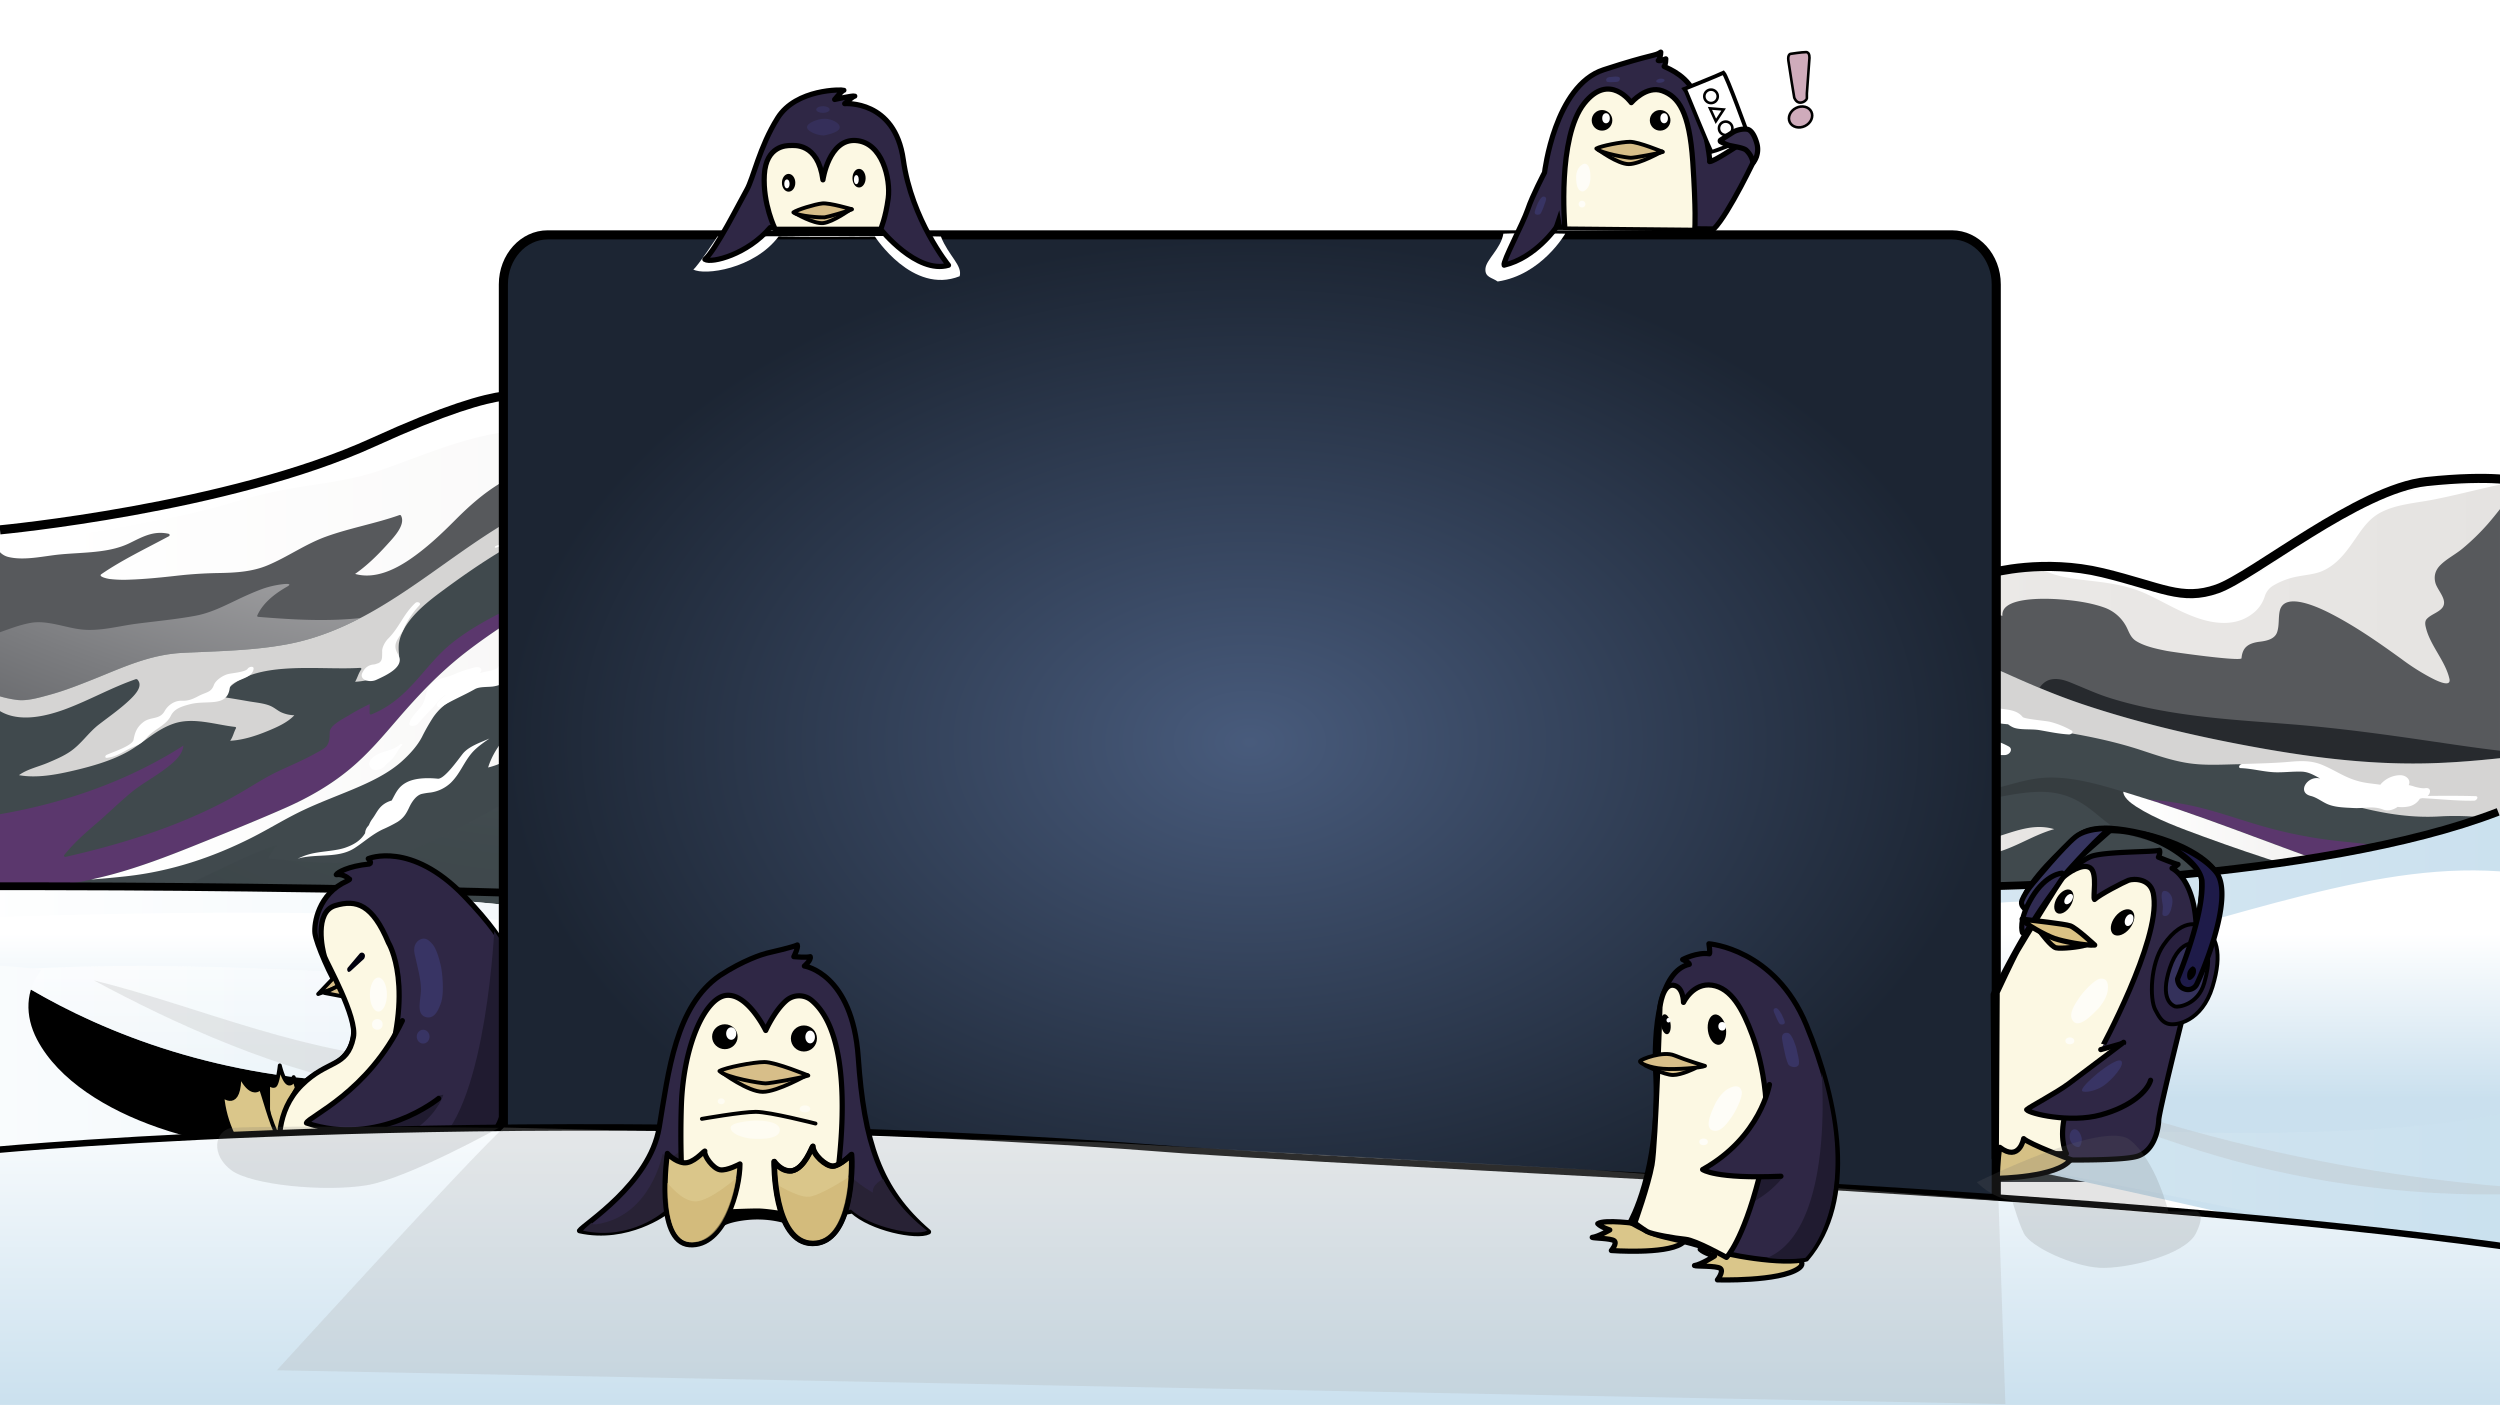 <svg xmlns="http://www.w3.org/2000/svg" xmlns:xlink="http://www.w3.org/1999/xlink" width="1920" height="1079" viewBox="0 0 1920 1079"><defs><filter id="a" x="355.085" y="150.299" width="1210.32" height="839.485" filterUnits="userSpaceOnUse"><feOffset input="SourceAlpha"/><feGaussianBlur stdDeviation="9.5" result="b"/><feFlood flood-color="#fff" flood-opacity="0.471"/><feComposite operator="in" in2="b"/><feComposite in="SourceGraphic"/></filter><clipPath id="c"><rect width="1920" height="1079" transform="translate(0 1)" fill="#fff" stroke="#707070" stroke-width="1"/></clipPath><radialGradient id="d" cx="0.398" cy="-0.912" r="2.354" gradientTransform="translate(0.101 -0.151) scale(0.274 0.785)" gradientUnits="objectBoundingBox"><stop offset="0" stop-color="#83878b"/><stop offset="0.551" stop-color="#a0a0a2"/><stop offset="0.665" stop-color="#7c7d80"/><stop offset="0.881" stop-color="#3f4145"/><stop offset="0.984" stop-color="#272a2e"/></radialGradient><linearGradient id="e" y1="0.5" x2="1" y2="0.5" gradientUnits="objectBoundingBox"><stop offset="0.022" stop-color="#fff"/><stop offset="0.824" stop-color="#eae8e6"/><stop offset="1" stop-color="#e5e3e1"/></linearGradient><linearGradient id="f" x1="0.5" y1="-0.596" x2="0.5" y2="-0.234" gradientUnits="objectBoundingBox"><stop offset="0.022" stop-color="#848fa2"/><stop offset="0.561" stop-color="#83878b"/><stop offset="1" stop-color="#40494d"/></linearGradient><linearGradient id="g" x1="0.5" y1="-0.633" x2="0.5" y2="-0.263" gradientUnits="objectBoundingBox"><stop offset="0" stop-color="#848fa2"/><stop offset="0.022" stop-color="#62248b"/><stop offset="0.561" stop-color="#83878b"/><stop offset="1" stop-color="#5b376d"/></linearGradient><linearGradient id="h" x1="0.5" y1="-10.754" x2="0.5" y2="-6.667" xlink:href="#f"/><linearGradient id="i" x1="0.5" y1="-1.421" x2="0.5" y2="-0.558" xlink:href="#e"/><linearGradient id="j" x1="0.5" y1="-1.424" x2="0.5" y2="-0.609" xlink:href="#e"/><radialGradient id="k" cx="0.446" cy="-0.518" r="2.502" gradientTransform="translate(0.137 -0.071) scale(0.204 0.785)" gradientUnits="objectBoundingBox"><stop offset="0" stop-color="#83878b"/><stop offset="0.416" stop-color="#40494d"/><stop offset="0.531" stop-color="#3a4246"/><stop offset="0.984" stop-color="#272a2e"/></radialGradient><radialGradient id="l" cx="1.465" cy="-1.117" r="3.49" gradientTransform="translate(0.295 -0.184) scale(0.481 0.785)" xlink:href="#k"/><radialGradient id="m" cx="0.208" cy="-1.314" r="3.814" gradientTransform="translate(-0.147 -0.221) scale(0.191 0.785)" xlink:href="#k"/><linearGradient id="r" x1="0.5" y1="0" x2="0.5" y2="1" xlink:href="#e"/><radialGradient id="s" cx="0.523" cy="0.261" r="2.473" gradientTransform="translate(-0.537 0.127) scale(0.697 0.785)" xlink:href="#k"/><radialGradient id="t" cx="-0.809" cy="-0.759" r="2.529" gradientTransform="translate(3.961 -0.073) scale(1.739 0.785)" xlink:href="#k"/><linearGradient id="u" x1="0.5" y1="0.278" x2="0.5" y2="0.608" gradientUnits="objectBoundingBox"><stop offset="0" stop-color="#fff"/><stop offset="1" stop-color="#cae0ee"/></linearGradient><linearGradient id="v" x1="0" y1="0.5" x2="1" y2="0.5" xlink:href="#u"/><clipPath id="aa"><path d="M1693.862,732.252s32.741-13.915,73.667,28.648,35.2,54.023,35.2,54.023L1797,921.331s-9,54.023-85.126,68.756c-45.019,7.367-79.4,2.456-85.945-6.548s0-50.749,3.274-57.3,6.548-20.463,35.2-34.378,17.189-45.019,9-56.478-19.645-38.471-20.463-45.838,2.456-30.286,24.556-40.108c3.274-1.637,1.637-1.637,1.637-1.637s-4.093-4.093-9.822-3.274c.819-1.637,9-6.548,25.375-8.185C1697.135,735.526,1693.862,732.252,1693.862,732.252Z" transform="translate(-1623.122 -730.077)" fill="none"/></clipPath><radialGradient id="ab" cx="0.5" cy="0.5" r="0.5" gradientUnits="objectBoundingBox"><stop offset="0" stop-color="#485b7c"/><stop offset="1" stop-color="#1c2533"/></radialGradient><filter id="ac" x="281.094" y="74.884" width="1357.531" height="990.315" filterUnits="userSpaceOnUse"><feOffset input="SourceAlpha"/><feGaussianBlur stdDeviation="34" result="ad"/><feFlood flood-color="#fff" flood-opacity="0.62"/><feComposite operator="in" in2="ad"/><feComposite in="SourceGraphic"/></filter><clipPath id="ae"><g transform="matrix(1, 0, 0, 1, 0, 0)" filter="url(#a)"><path d="M37.513,0H1115.808c20.718,0,37.513,18.5,37.513,41.322v699.84c0,22.822-16.795,41.322-37.513,41.322H37.513C16.8,782.485,0,763.984,0,741.162V41.322C0,18.5,16.8,0,37.513,0Z" transform="translate(0 0)" fill="#192232"/></g></clipPath><filter id="af" x="517.47" y="166.231" width="234.866" height="63.77" filterUnits="userSpaceOnUse"><feOffset input="SourceAlpha"/><feGaussianBlur stdDeviation="5" result="ag"/><feFlood flood-opacity="0.439"/><feComposite operator="in" in2="ag"/></filter><filter id="ah" x="1125.781" y="164.117" width="91.315" height="67.076" filterUnits="userSpaceOnUse"><feOffset input="SourceAlpha"/><feGaussianBlur stdDeviation="5" result="ai"/><feFlood flood-opacity="0.439"/><feComposite operator="in" in2="ai"/></filter><linearGradient id="aj" x1="0.5" y1="0.087" x2="0.5" y2="1.012" xlink:href="#u"/><clipPath id="ak"><path d="M1297.767,860.065s-25.891,23.385-62.767,15.29c2.7-4.5,50.175-36.876,57.371-80.047s12.592-93.539,46.769-116.923c17.988-11.692,32.379-16.189,35.976-17.089s19.787-4.5,23.385-6.3c.9,1.8-2.7,8.994-2.7,8.994s9.893.9,12.592,0c.9,2.7-4.5,7.2-4.5,7.2s37.577,5.351,41.373,70.154c3.873,66.1,15.179,103.729,53.964,134.012-8.994,4.5-44.071-2.7-58.461-16.189-15.29,4.5-102.533.9-102.533.9Z" transform="translate(-1235 -655)" fill="none"/></clipPath><clipPath id="al"><path d="M1362.983,841.694s-9.894,5.4-15.29,4.5S1335.1,835.4,1336,831.8c-.9,0-8.994,9.893-16.189,8.994s-12.592-7.2-12.592-7.2-9.894,68.355,17.089,70.154S1362.983,860.582,1362.983,841.694Z" transform="translate(-1305.449 -831.801)" fill="none"/></clipPath></defs><g transform="translate(0 -1)" clip-path="url(#c)"><g transform="translate(7.035 269.416)"><path d="M1814.476,108.429c-30.106,9.413-51.5,30.954-74.815,47.739-18.633,13.412-38.206,25.41-64.928,22.966-27.238-2.5-51.6-14.392-78.745-16.623-29.651-2.414-57.707,4.656-86.632-3.5-20.552-5.787-35.954-18.482-50.385-30.783-19-16.169-38.266-28.955-66-34.742-61.394-12.786-123.919-8.5-186.494-12.17-22.7-1.343-44.134-4.383-64.787-12.321-18.411-7.08-35.186-16.26-52.173-25.188-16.613-8.7-33.944-17.593-53.254-22.1a133.545,133.545,0,0,0-66.777,1.586C916.042,38.35,869.151,65.648,814.312,78.141,761.078,90.23,703.987,76.8,649.875,75.536,591.733,74.2,529.582,83.029,476.025,61.043c-24.955-10.271-48.961-24.491-76.846-29.52-26.965-4.868-46.8,2.515-69.11,13.6-50.416,25.067-107.558,40.518-163.3,56.627-22.612,6.524-44.811,13.493-68.231,18.027-20.562,3.979-41.336,7.362-62.293,9.766-14.311,1.616-28.783,2.979-43.286,3.474V616.747h1920V94.845C1879.294,96.209,1845.916,98.6,1814.476,108.429Z" transform="translate(0 12.882)" fill="#57595c"/><path d="M1856.267,222.033c-29.7-4.353-59.5-8.443-89.52-11.241-27.965-2.606-55.98-3.929-83.8-7.332-23.622-2.868-46.891-7-69.17-13.957-9.584-2.969-18.058-6.857-27.177-10.594-3.949-1.646-8.322-3.575-12.877-4.009-9.5-.949-13.634,4.484-16.543,10.513-.3.707-1.565.818-2.262.424-41.266-24.43-68.766-63.434-116.334-81.188-11.836-4.4-24.289-7.544-36.125-11.937-12.8-4.716-25.4-9.857-38.509-14.008-15.25-4.838-29.369-7.524-45.881-5.746-11.523,1.242-22.956,3.474-34.56,4.333a143.476,143.476,0,0,1-38.589-2.454c-15.614-3.05-36.691-8.281-52.224-2.555-10.069,3.7-17.6,8.09-29.237,7.9-14.674-.222-31.742-6.554-45.72-1.414-40.125,14.816-47.82,56.92-87.541,72.654a1.462,1.462,0,0,1-1.687-.323c-11.473-14.634-27.975-28.672-33.257-45.75-2.141-6.989-2.141-13.24,1.656-19.875,3.858-6.706,12.533-15.725,10.463-23.471-3.444-12.957-21.825,5.928-26.753,10.019-5.221,4.343-10.746,8.847-17.442,11.816a63.494,63.494,0,0,1-27.258,5.5c-7.413-.182-14.937-2.232-22.319-1.858-12.584.667-23.966,5.837-35.2,9.958-3.464,1.273-7.009,2.737-10.928,2.656-3.616-.071-6.807-2.616-9.13-4.474-6.756-5.343-13.281-10.877-20.3-16.038C829.925,73.6,819.816,67.816,825.37,58.3a88.761,88.761,0,0,1,8.514-11.786c2.484-3.05-15.967,1.454-17.108,1.848-10,3.393-18.967,8.15-28.218,12.624-20.542,9.9-40.145,10.079-63.666,8.887-24.652-1.273-50.385-.424-74.6-4.514C595.207,56.1,545.306,29.984,488.73,25.985c-14.23-1.01-29.46-.98-43.266,2.323-15.381,3.656-26.551,12.473-37.367,21.32C387.5,66.443,367.7,83.45,344.27,97.9c-21.481,13.24-43.589,26.258-71.18,29.682-27.056,3.343-54.425,1.717-81.532-.495-.555-.061-1.313-.364-1.081-.9,4.06-9.322,12.846-16.543,22.855-22.249,6.514-3.676-5.989-1.626-7.857-1.262a71.267,71.267,0,0,0-10.978,2.909c-6.8,2.5-13.25,5.423-19.684,8.5-10.019,4.767-20.239,10.008-31.833,12.149-15.058,2.787-30.4,4.181-45.649,6.171-13.523,1.8-27.672,5.837-41.528,4.383-12.3-1.273-26.541-7.312-38.943-5.151-8.413,1.464-16.1,4.494-23.895,7.231V551.361h1920V229.88C1893.988,227.668,1875.214,224.78,1856.267,222.033Z" transform="translate(0 78.268)" fill="url(#d)" style="mix-blend-mode:multiply;isolation:isolate"/><path d="M-.693,151.62c12.513,3.09,27.672-.828,40.337-1.969,17.593-1.646,37.115-.97,52.7-8.564,9.6-4.646,18.32-9.887,30.1-7.251a1.011,1.011,0,0,1,.2,1.909c-.394.222-.8.424-1.172.616-16.957,9.079-35.206,17.835-50.628,28.47-2.707,1.848,4.252,3.434,6.161,3.7a90.857,90.857,0,0,0,15.472.535c12.584-.434,25.087-1.757,37.559-3.161,10.544-1.151,20.421-1.747,31.035-1.929,13.089-.212,25.824-1.01,37.549-5.969,15.482-6.524,28.642-16.119,44.609-21.946,18.29-6.635,38.125-10.089,56.506-16.593a1.043,1.043,0,0,1,1.222.434c3.807,7.191-5.959,17.027-10.857,22.451-7.14,7.908-15.149,15.8-24.42,22.309,15,4.252,30.338-3.3,41.5-10.8,13.472-9.11,24.824-19.956,35.721-30.9,20.34-20.38,44.195-39.6,78.754-42.7,36.287-3.252,72.957,6.544,108.578,10.412,12.675,1.374,25.4,2.464,38.206,2.747,10.746.2,21.471-.283,32.237.353,21.087,1.232,41.841,4.383,62.838,6.443A317.008,317.008,0,0,0,733.8,99.74c20.744-2.495,42.861-6.453,63.919-4.767,10.22.838,20.451,3.686,30.762,3.4A59.045,59.045,0,0,0,856.5,90.469c13.856-7.706,26.026-17.714,42.841-21.37a1.019,1.019,0,0,1,1.293.667c.061.192.131.384.182.555,1.353,6.453-4.009,13.331-8.12,18.542-6.676,8.413-14.371,16.24-21.885,24.2-3.646,3.9-7.373,7.756-10.554,11.857-1.333,1.747-4.757,5.312-3.939,7.544,1.939,5.06,28.8,1.293,33.277.858,10.826-1.081,23.844-1.5,34.105-4.636,7.948-2.394,14.826-7.484,23.259-8.928,5.908-.98,8.433,1.273,13.068,3.908,9.887,5.575,17.411-6.645,21-12.493,4.615-7.5,8.15-15.321,12.331-22.956,3.969-7.241,13.4-25.319,27.066-17.118,10.422,6.241,17.482,17.9,21.643,27.278,5.12,11.6,5.625,23.168,2.757,35.2-1.828,7.544-4.211,15.018-6.171,22.532-.727,2.767,12.543-.232,14.311-1.151,8.665-4.545,12.251-13.109,14.866-20.633,2.8-7.847,4.706-15.927,8.251-23.612,2.151-4.676,5.787-10.705,12.442-12.311,9.564-2.3,18.189,4.908,25.41,8.867,5.948,3.272,12.836,7.524,20.37,7.817a102.885,102.885,0,0,0,23.38-1.111c14.644-2.606,28.49-7.473,43.276-9.665,20.239-2.989,41-3.434,61.545-3.565,17.583-.1,34.54-.293,50.789,5.787,15.634,5.858,29.682,15.452,46.406,19.411,33.61,7.938,70.736-3.01,101.528,13.725,1.141.626.091,2.616-1.182,1.929-.182-.111-.384-.192-.545-.3,11.655,6.918,19.32,16.805,27.2,26.5,11.109,13.624,23.774,24.612,44.134,29.056-1.414-14.523,32.065-13.483,43.407-12.695,11.614.818,23.44,2.414,34.176,6.1a30.819,30.819,0,0,1,18.29,16.391c1.646,3.454,2.939,7.13,6.766,9.534,6.5,4.06,15.351,5.969,23.279,7.544,4.979,1,57.455,8.352,57.7,5.686.677-7.857,4.545-11.594,14.341-12.735,5.817-.687,11.4-2.343,13.038-7.383,1.687-5.231.839-10.715,1.939-16.028,3.373-15.805,30.924-2.434,39.65,2.1,19.371,10.029,36.772,22.289,53.839,34.6a172.247,172.247,0,0,0,21.411,13.755c3.181,1.677,17.26,9.423,15.432,1.424-3.05-13.4-14.281-25-17.825-38.357-.6-2.343-1.475-5.444.475-7.554,3.212-3.494,9.14-4.979,11.958-8.655,4.494-5.878-3.949-13.341-5.4-19.229-1.252-5.029-.081-9.625,4.07-13.664,4.858-4.787,11.5-8.079,16.826-12.513a174.472,174.472,0,0,0,19.451-18.926c3.242-3.737,6.312-7.524,9.321-11.382V94.276c-33.671,1.353-67.049,3.757-98.489,13.584-30.106,9.433-51.5,30.964-74.815,47.76-18.633,13.4-38.206,25.39-64.928,22.936-27.238-2.515-51.6-14.381-78.745-16.593-29.651-2.434-57.707,4.636-86.632-3.525-20.552-5.787-35.954-18.512-50.385-30.793-19-16.159-38.266-28.965-66-34.732-61.394-12.786-123.919-8.5-186.494-12.17-22.7-1.343-44.134-4.393-64.787-12.331-18.411-7.08-35.186-16.26-52.173-25.157-16.613-8.716-33.944-17.593-53.254-22.128a133.662,133.662,0,0,0-66.777,1.6C916.042,37.791,869.151,65.1,814.312,77.542c-53.234,12.129-110.325-1.3-164.437-2.565-58.142-1.353-120.293,7.484-173.849-14.513C451.07,50.2,427.064,35.973,399.179,30.933c-26.965-4.868-46.8,2.515-69.11,13.614-50.416,25.1-107.558,40.518-163.3,56.617-22.612,6.565-44.811,13.523-68.231,18.047-20.562,3.979-41.336,7.362-62.293,9.756-14.311,1.616-28.783,2.979-43.286,3.494v15.5A13.228,13.228,0,0,0-.693,151.62Z" transform="translate(0 7.694)" fill="url(#e)"/><path d="M15.716,126.591a258.042,258.042,0,0,0,36.115-2.959c21.5-2.969,42.548-7.352,63.737-11.382a528.519,528.519,0,0,0,52.86-12.665,399.86,399.86,0,0,1,54.617-12.594c20.613-3.111,41.013-5.878,60.333-12.594,18.563-6.453,36.65-13.806,55.455-19.825,17.159-5.423,34.863-9.9,53.466-10.513,17.724-.576,35.974,3.525,52.708,7.756,39.084,9.887,77.1,24.269,119.172,20,17.623-1.788,34.873-5.2,52.4-7.423-48.648.808-98.509,3.555-142.542-14.523-24.955-10.261-48.961-24.491-76.846-29.53-26.965-4.868-46.8,2.515-69.11,13.614-50.416,25.1-107.558,40.518-163.3,56.617-22.612,6.565-44.811,13.523-68.231,18.047-20.562,3.979-41.336,7.362-62.293,9.756-13.563,1.545-27.319,2.838-41.074,3.383C-1.494,126.309,8.414,126.591,15.716,126.591Z" transform="translate(1.993 18.291)" fill="#fff"/><path d="M157.21,96.283c11.372,3.3,23.481,4.06,35.348,5.656,12.917,1.727,24.592,4.3,35.832,9.655,12.422,5.858,24.087,13,37.337,17.674,14.23,5.029,30.116,6.474,42.3-2.7a26.49,26.49,0,0,0,10.069-13.937,14.536,14.536,0,0,1,6.514-8.11A56.857,56.857,0,0,1,343.7,97.5c6.009-1.141,12.574-1.646,18.088-3.929,13.22-5.545,20.693-17.664,27.652-27.622,4.625-6.6,9.524-13.351,17.775-17.613,12.038-6.241,26.248-7.059,39.913-9.716,16.977-3.3,33.54-7.726,50.406-11.331.384-.081.757-.151,1.141-.242V25.234c-33.671,1.353-67.049,3.757-98.489,13.584-30.106,9.433-51.5,30.964-74.815,47.76-18.633,13.4-38.206,25.39-64.928,22.936C233.207,107,208.847,95.131,181.7,92.92c-11.261-.919-22.34-.475-33.307-.01A61.532,61.532,0,0,0,157.21,96.283Z" transform="translate(1414.288 76.736)" fill="#fff"/><path d="M124.521,28.742c12.119,3.222,6.888,15.2,3.191,21.946-5.555,10.109-13.069,19.4-20.815,28.561,9.493.091,18.068-3.605,25.753-7.817,21.8-11.917,43.881-27.551,71.978-17.795,14.684,5.12,27.086,13.25,41.367,18.9,18.017,7.15,39.62,9.241,59.546,10.463,25.026,1.5,49.951.576,74.846-1.192-8-.273-15.977-.586-23.976-1.06-22.7-1.343-44.134-4.393-64.787-12.331-18.411-7.08-35.186-16.26-52.173-25.157-16.613-8.716-33.944-17.593-53.254-22.128a133.661,133.661,0,0,0-66.777,1.6C108.17,25.894,97.212,29.631,86.386,33.63,97.828,30.6,113.048,25.692,124.521,28.742Z" transform="translate(850.067 7.694)" fill="#fff"/><g transform="translate(-7.035 16.801)"><path d="M1845.33,240.619c-42.68-.05-85.42-5.969-126.787-13.725-42.851-8.029-85.4-18.159-125.949-31.742-28.116-9.443-54.193-21.5-80.552-33.641q-47.34-21.8-94.166-44.255-47.2-22.557-94.166-45.427c-28.723-13.937-57.819-29.813-93.449-26.49-30.318,2.808-57.011,15.5-82.37,28.1-14.008,6.969-28.056,15.664-43.134,21.148-13.947,5.05-27.834,10.18-41.6,15.543-29.076,11.382-57.839,23.531-84.663,37.9-25.228,13.533-48.214,29.288-72.17,44.1-12.665,7.817-27.107,16.825-43.791,17.957-20.562,1.363-39.3-7.191-55.93-15.634-41.145-20.885-75.977-49.376-112.426-74.826C624.061,70.718,515.231-5.027,415.6,38.087c-49.537,21.411-86.248,55.9-130.907,82.451-21.249,12.644-44.487,23.43-70.645,28.409-26.48,5.029-53.678,5.353-80.764,6.706-25.652,1.273-46.861,11.634-69.312,20.552-10.736,4.262-21.562,8.574-32.924,11.655-7.1,1.929-16.906,4.908-24.642,3.979a82.892,82.892,0,0,1-13.442-2.787V561.878h1920V236.539C1890.524,238.932,1868.013,240.679,1845.33,240.619Z" transform="translate(7.035 60.535)" fill="url(#f)" style="mix-blend-mode:multiply;isolation:isolate"/><path d="M1908.966,295.922c-16.4-.909-37.277-9.049-52.3-.889,2.1,2.03,3.949,4.191,6.221,6.12.626.525.485,2.262-.848,1.767-22.441-8.564-47-10.907-71.453-13.4a347.389,347.389,0,0,1-63.848-12.725c-18.2-5.4-36.428-12.008-55.4-15.6-21.825-4.151-44.235-5.373-66.595-5.615-17.906-.2-36.378,1.343-54.112-1.03-13.22-1.777-25.238-6.625-36.842-11.655-15.977-6.938-32.752-10.534-49.921-15.058-14.674-3.878-29.015-8.807-39.539-18.017-21.057-18.421-30.429-44.578-56.516-59.354,2.444,5.191,3.747,10.614,5.868,15.906a.939.939,0,0,1-.909,1.313c-15.947-.263-30.8-6.251-44.77-11.695-7.746-3.01-15.371-6.161-23.37-8.726-7.049-2.272-14.5-3.787-21.36-6.453-10.493-4.04-18.1-9.736-25.834-16.5a115.764,115.764,0,0,0-15.583-11.867c-1.05-.656-3.323,11.028-3.424,12.311-.283,3.878-.384,7.776-.384,11.7a1,1,0,0,1-1.535.869c-8.776-5.141-18.28-10.17-23.2-18.128-2.434-3.9-4.444-7.827-4.04-12.25.606-6.029,2.888-10.938-1.424-16.26-7.181,10.766-14.876,22.572-27,30.4-11.109,7.16-24.844,9.17-38.943,7.787-21.592-2.121-41.9-9.019-63.04-12.806a159.927,159.927,0,0,0-56.97.212c-14.826,6.514-29.389,13.4-43.4,20.906-25.228,13.533-48.214,29.288-72.17,44.1-12.665,7.817-27.107,16.825-43.791,17.957-20.562,1.363-39.3-7.191-55.93-15.634-41.145-20.885-75.977-49.376-112.426-74.826-39.61-27.612-91.55-63.787-147.187-82.279-8.3,4.565-16.684,9.079-24.966,13.735-17.149,9.675-35.408,18.1-52.678,27.652C455.19,75.7,441.6,83.887,426.771,90.967c-29.238,13.957-61.182,26.289-85.662,45.447-22.754,17.805-33.186,43.568-62.878,55.627a.962.962,0,0,1-1.394-.808v-7.11c-5.4,2.636-10.736,5.443-15.745,8.514-4.827,2.979-14.694,7.625-14.907,13.048-.151,3.676.1,6.938-2.07,10.251-1.606,2.454-6.615,4.757-9.4,6.322-8.786,4.9-18.249,8.887-27.5,13.2-10.6,4.979-19.724,11.018-29.591,16.785-40.054,23.35-86.662,38.468-134.361,49.244a.92.92,0,0,1-.99-1.4c7.08-8.968,16.028-16.846,25.066-24.592,8.948-7.706,17.27-15.927,26.359-23.461,7.191-5.959,15.836-10.715,23.531-16.23,7.231-5.221,15.927-11.685,16.573-19.795-41.1,26.309-89.207,43.74-140.835,52.688V551.021h1920V296.033C1911.632,295.993,1910.3,295.963,1908.966,295.922Z" transform="translate(7.035 71.392)" fill="url(#g)" style="mix-blend-mode:multiply;isolation:isolate"/><path d="M31.686,44.221C20.1,50.513,6.761,57.784-7.035,60.37V91.728C-3.308,82.76.035,73.66,6.225,65.44,12.75,56.795,23.233,51.331,31.686,44.221Z" transform="translate(7.035 232.704)" fill="url(#h)" style="mix-blend-mode:multiply;isolation:isolate"/><g transform="translate(0 85.835)" opacity="0.9" style="mix-blend-mode:screen;isolation:isolate"><path d="M43.239,198.858c18.441-6.878,35.085-16.421,53.708-22.905a1.435,1.435,0,0,1,1.454.1c4.807,4.9-1.5,11.523-5.464,15.361-7.2,6.948-15.755,12.9-23.895,19.158C60.7,217,55.53,225.581,46.673,231.58c-5.019,3.393-10.806,5.858-16.6,8.332-7.564,3.272-16.169,4.959-22.521,9.655,13.5,2.515,28.9-.434,41.811-3.464,14.755-3.454,30.439-7.968,42.942-15.27,11.463-6.716,20.835-16.351,34.176-20.875,15.018-5.1,31.914.889,47.063,2.565a.735.735,0,0,1,.586,1.141c-1.666,3.121-2.272,6.595-4.393,9.5,9.716-.535,19.593-3.717,28.076-7.2,7.595-3.08,16.078-6.817,21.188-12.4a26.009,26.009,0,0,1-10.433-2.434c-2.747-1.424-5.019-3.474-7.888-4.716-4.787-2.111-11.735-2.666-17.038-3.616q-9.68-1.7-19.431-3.232a.749.749,0,0,1-.6-1.151c19.906-28.642,72.069-19.128,105.861-21.239.818-.061,1.3.626.929,1.161-2.151,3.01-2.9,6.423-4.706,9.524,9.827-.545,20.906-3.737,27.6-9.3,4.191-3.5,6.474-7.009,6.13-11.867a35.9,35.9,0,0,1-.1-8.393c2.555-15.422,17.391-28.389,31.217-38.69,16.108-11.968,33.318-24.067,51.113-34.449C401,63.9,421.943,54.822,443.243,46.086,450.928,42.9,465.6,36.1,474.631,40.6c6.272,3.121,5.544,9.675,3.555,14.543-3.777,9.14-11.443,16.724-20.249,23.218-14.472,10.655-29.48,20.916-43.265,32.146a293.484,293.484,0,0,0-30.712,29.005c-4.383,4.8-21.5,19.774-10.554,24.824,10.17,4.7,26.117-1.909,35.62-5.12,11.443-3.9,22.38-7.423,35-8.251,18.876-1.242,36.8,2.414,54.87,6.272,20.38,4.353,41,6.544,62.03,7.867,19.128,1.2,38.418,1.969,57.324,4.686a221.772,221.772,0,0,1,55.183,15.068c33.449,14.089,74.927,30.621,111.183,12.089,4.494-2.282,8.847-4.7,13.19-7.15-37.357-20.34-69.8-46.558-103.629-70.17C624.061,70.718,515.231-5.027,415.6,38.087c-49.537,21.411-86.248,55.9-130.907,82.451-21.249,12.644-44.487,23.43-70.645,28.409-26.48,5.029-53.678,5.353-80.764,6.706-25.652,1.273-46.861,11.634-69.312,20.552-10.736,4.262-21.562,8.574-32.924,11.655-7.1,1.929-16.906,4.908-24.642,3.979a82.892,82.892,0,0,1-13.442-2.787v11.321C7.286,208.907,26.737,204.968,43.239,198.858Z" transform="translate(7.035 -25.3)" fill="url(#i)"/><path d="M105.45,111.662a163.075,163.075,0,0,0,23.117-6.958c12.958-4.8,25.9-11.079,40.084-13.351,1.03-.162,2,.606,1.252,1.313-2.06,1.979-3.616,4.2-5.544,6.252,8.11-.111,14.856-2.939,22.471-4.928a52.674,52.674,0,0,1,19.421-1.323c15.5,1.717,33.116,6.5,47.305-1.262,8.958-4.918,13.018-12.665,18.128-19.916,4.908-6.979,10.948-12.856,20.077-16.644a2.008,2.008,0,0,1,1.939.091c6.282,4.524,8.807.949,14.442-1.293a11.078,11.078,0,0,1,8.665.05c8.817,3.373,14.008,12.614,19.179,18.7,5.918,6.958,14.866,13.361,22.481,19.2,6.777,5.2,17.815,14.664,28.551,13.967-2.787-5.312-4.222-11.493,4.434-13.493,9.312-2.181,20.3,1.687,28.935-2.616,2.636-1.333,4.767-2.787,8.14-2.495a65.832,65.832,0,0,1,17.25,3.7c12.584,4.646,21.582,12.745,30.086,21.168,4.524,4.454,8.857,9.493,14.533,13.1,5.908,3.767,12.543,6.756,18.492,10.483,13.19,8.2,13.361,20.047,17.543,31.954,4.424,12.473,12.543,22.077,27.147,28.46,11.766,5.161,24.46,8.746,36.378,13.614.606-5.029-5.656-7.938-10.059-11.14-4.222-3.09-7.322-6.4-8.11-10.948-.141-.8,1.1-1.121,1.889-.99,48.224,8.3,97.681,11.261,143.663,26.379,11.271,3.706,22.683,7.706,34.711,9.726,13.058,2.2,25.784,1.363,39.034,1.081,23.541-.495,47.2.454,68.928,8.241a.677.677,0,0,1,.232,1.192,30.635,30.635,0,0,1-17.361,7.7c12.786,8.17,29.5,12.907,44.992,16.634,19.31,4.636,38.387,7.5,58.657,6.3,15.906-.949,30.914.182,46.376,2.111V218.886c-22.441,2.394-44.952,4.141-67.635,4.08-42.68-.05-85.42-5.969-126.787-13.725-42.851-8.029-85.4-18.159-125.948-31.742-28.116-9.443-54.193-21.5-80.552-33.641q-47.34-21.8-94.166-44.255-47.2-22.557-94.166-45.427C374.93,40.239,345.833,24.363,310.2,27.686c-30.318,2.808-57.011,15.5-82.37,28.1C213.825,62.751,199.777,71.446,184.7,76.93c-13.947,5.05-27.834,10.18-41.6,15.543-16.543,6.484-32.964,13.21-49.022,20.451A57.761,57.761,0,0,0,105.45,111.662Z" transform="translate(927.094 -7.647)" fill="url(#j)"/></g><path d="M1784.3,396.224c-51.739-18.33-102.357-38.993-155.388-54.991-21.774-6.564-47.79-15.038-71.594-11.756-15.28,2.091-28.965,8.069-44.508,9.817-24.713,2.727-47.2-.3-69.4-9.4-24.885-10.2-47.7-23.743-70.5-36.549-44.073-24.764-87-52.365-136.714-70.039-25.551-9.069-52.8-15.624-80.9-17.179-29.682-1.636-58.515,2.878-88.005,4.555-43.861,2.495-88.349-.768-129.231-14.119-40.266-13.159-80.158-33.843-111.91-57.3-24.5-18.148-47.144-37.913-70.635-56.849C730.467,62.25,705.33,40.7,676.2,24.115c-10.715-6.1-19.6-9.594-32.863-5.625-16.775,5.04-31.106,14.755-43.851,24.42-29.51,22.35-54.385,48.063-80.714,72.634-29.1,27.167-64.343,49.4-99.65,71.352-23.471,14.614-47.2,29.177-68.514,45.7-20,15.513-36.2,32.732-51.941,50.931-11.311,13.109-22.511,26.5-36.337,38.1-14.826,12.473-32,22.451-50.941,30.762-23.228,10.2-47.144,19.795-70.9,29.339-19.835,7.948-40.044,15.593-61.121,21.33-28.137,7.655-57.091,11.594-86.41,13.483v222.67h1920V433.46C1868.477,424.845,1825.182,410.727,1784.3,396.224Z" transform="translate(7.035 -16.801)" fill="#40494d"/><path d="M1784.3,188.294c-51.739-18.33-102.357-38.993-155.388-54.991-21.774-6.564-47.79-15.038-71.594-11.756-15.28,2.091-28.965,8.069-44.508,9.817-24.713,2.727-47.2-.3-69.4-9.4-24.885-10.2-47.7-23.743-70.5-36.549-24.208-13.6-48.123-28.086-72.988-41.3a170.826,170.826,0,0,1,13.9,10.968c8.463,7.514,17.623,16.846,19.885,26.955,1.05,4.6.757,9.756,2.777,14.159,2.454,5.292,12.8,7.433,18.926,8.716a373.311,373.311,0,0,1,47.386,12.846c16.4,5.726,32.54,12.119,49.638,16.482,18.209,4.636,37.953,7.494,57.041,4.8,17.017-2.4,34.1-7.372,51.537-7.231,15.977.121,27.51,5.514,38.569,14.24,6.383,5,12.382,10.544,19.683,14.694,7.868,4.464,17.209,6.736,26.278,9.221,9.231,2.545,18.583,5.141,27.087,9.079,8.412,3.858,16.229,8.514,24.4,12.695,17.058,8.7,34.943,17.007,54.93,20.724,1.161.212,1.242,2.111-.151,2.06-45.073-1.091-90.348-4.939-135.4-1.858-10.625.707-20.643,1.646-30.52,4.949-7.5,2.515-14.886,5.585-22.825,7.251-15.785,3.313-32.974,3.272-49.113,1.767a295.454,295.454,0,0,1-51.5-9.342c-15.291-4.222-31.783-9.16-44.942-16.735a144.148,144.148,0,0,1-19.057-13.634c-6.07-4.848-12.806-10.736-20.986-13.442-19.754-6.524-39.367-1.4-59.556.465-16.391,1.525-30.631-2.04-44.881-8.16-13.119-5.666-26.874-12.553-42.2-12.17,11.22,3.383,21.148,7.352,28.652,15.381,10.423,11.19,19.3,21.229,34.8,28.46a1.047,1.047,0,0,1,.131,1.838c-17.31,11.645-39.307,2.363-58.808.354-22.592-2.323-47.487-1.353-68.544-8.908-19.36-6.938-33.116-21.259-52.981-27.258-20.633-6.221-42.9-3.737-64.524-3.05,17.714,3.656,38.094,1.121,53.951,8.645,16.341,7.776,26.127,20.633,39.337,31.076,16.957,13.392,40.71,19.269,61.434,28.147,19.714,8.453,36.186,20.391,52.951,31.944a2.578,2.578,0,0,1,.384.263c.3.212.606.4.909.616,1.04.737.313,2.7-.949,1.808-.616-.4-1.222-.838-1.828-1.252-48.891-7.817-94.065-27.4-143.875-31.995-19.3-1.808-37.842-.576-56.748-5.009a185.271,185.271,0,0,1-45.528-16.694,168.7,168.7,0,0,1-37.256-26.662c-11.443-10.958-20.29-23.632-32.974-33.722-14.977-11.917-34.338-17.381-53.668-23.562-17.037-5.433-32.388-11.826-46.568-21.138-28.177-18.472-50.365-41.518-74.179-63.242,10.18,46.214,68.322,74.674,116.637,95.7,23.531,10.21,47.093,20.007,66.282,35.125,17.785,14.068,32.429,32.742,24.047,53.112-.343.747-1.737.454-2.283.071-26.531-18.835-53.143-37.529-85.723-49.83-16.088-6.09-33.792-10.756-48.487-18.9-12.473-6.918-18.886-18.775-32.7-24.218-1.687,20.764,13.836,40.811,8.281,61.555-.162.667-1.485.515-2,.283-7.928-3.8-17.138-3.575-25.43-6.464a138.355,138.355,0,0,1-27.6-12.967c-17.28-10.887-31.035-24.44-45.689-37.337-1.515,9.877,2.373,19.936-2.4,29.5-.374.778-1.7.495-2.292.111-11.382-7.686-22.764-15.4-33.621-23.531-9.675-7.251-21.077-14.866-28.2-23.834-10.281-13-4.333-28.066-4.312-42.5C625.5,99.581,608.6,127.577,576.574,138.767c-19.774,6.888-43.255,4.585-62.4,12.473-17.694,7.261-25.309,24.036-41.852,32.722-.828.465-2.717-.232-2.181-1.121,10.534-18.128,21.7-35.449,39.236-50.123,10.251-8.564,20.31-16.886,29-26.5,8.493-9.423,16.179-19.269,23.7-29.217-35.822,8.776-64.393,29.571-95.247,45.457-.848.475-2.2-.1-2.252-.889-.677-11.382,11.8-16.421,18.037-25.238-26.349,6.12-52.092,14.856-74.806,27.086-11.321,6.08-21.421,13.291-32.388,19.694s-22.249,12.432-33.7,18.27c-21.663,11.039-43.427,20.936-69.493,23.754-23.935,2.606-47.941.242-71.766-2.1-.929-.091-1.6-.788-1.091-1.464,2.343-3.04,3.828-6.14,6.282-8.867-43.508,13.887-81.017,44.265-129.6,46.083a443.106,443.106,0,0,1-55.89-1.535,174.164,174.164,0,0,1-22.976-3.181c-1.353-.313-2.8-.636-4.211-1.04V431.283h1920V225.53C1868.477,216.915,1825.182,202.8,1784.3,188.294Z" transform="translate(7.035 191.13)" opacity="0.4" fill="url(#k)" style="mix-blend-mode:multiply;isolation:isolate"/><path d="M519.967,278.683c4.161-17.29,9.685-34.772,11.574-52.355,1.5-14.321,5.646-28.329,10.675-42.134,5.534-15.2,13.472-30.853,15.745-46.639,2.131-15.149,1.707-30.419,3.979-45.548.98-6.6,2.192-13.361,5.373-19.562,2.636-5.181,6.534-9.877,9.635-14.876-36.964,27.551-54.415,66.039-85.309,97.357a1.1,1.1,0,0,1-1,.333c-21.885-6.181-40.256-25.854-44.417-43.518-5.262-22.249,14.594-41.134,23.592-61.111-27.844,17.391-48.032,40.306-55.082,68.079a.931.931,0,0,1-1.111.566,142.333,142.333,0,0,0-25.824-2.05c-33.762.636-64.282,13.079-97.448,16.29-17.987,1.747-35.4.727-52.617-3.838-14.583-3.858-28.036-9.8-42.377-14.189-5.969-1.818-13.331-6.645-20.148-5.656-7.14,1.02-13.573,4.908-19.956,7.453a239.292,239.292,0,0,1-55.465,14.533c-35.358,4.908-71.241,3.585-106.82,1.222v198.34h516.64C511.282,313.678,515.766,296.074,519.967,278.683Z" transform="translate(7.035 291.031)" opacity="0.4" fill="url(#l)" style="mix-blend-mode:multiply;isolation:isolate"/><path d="M1372.783,116.126c-7.261.293-14.563.757-21.754,1.727-1.646.242-9.18.252-7.9,2.878a11.281,11.281,0,0,1,1.2,2.9,1.274,1.274,0,0,1-1.374,1.485c-4.938-.01-9.9-.141-14.846-.475-42.063-2.878-81.9-15.139-123.757-18.906-42.508-3.838-82.572,2.3-123.454,10.988a435.475,435.475,0,0,1-61.717,8.554c-19.583,1.273-40.094,2.515-59.606.242-35.984-4.211-69-18.34-105.447-20.37,1.737,3.232,1.99,7.3,5.827,9.433.848.465.141,1.788-.778,1.889-39.811,3.848-77.027-11.251-116.334-12.786,44.215,23.481,96.64,37.064,133.614,68.463.778.656.121,1.929-1.091,1.909-37.489-1.252-75.179-1.333-112.617-4.221-16.755-1.273-33.156-3.121-49.143-7.453-16.068-4.333-31.449-10-46.992-15.381-16.189-5.6-32.661-10.877-49.951-14-15.3-2.757-30.884-4.2-46.457-5.484-29.561-2.444-60.283-4.181-87.874-13.483-4.272,21.2-56.011,7.534-70.978,4.03-20.38-4.757-40.347-10.574-60.273-16.472-12.755-3.737-25.824-8.433-39.226-10.766-4.04,31.358-56.647,2.545-74.715-9.059,2.282,15.906,19.118,28.359,20.532,44.548,1.464,16.533-9.928,32.1-3.848,48.517,3.171,8.423,7.473,16.5,11.746,24.592,7.706,7.8,15.321,15.674,22.693,23.632,1.01,1.111-1.555,1.515-2.363.636q-8.362-9.044-17.027-17.916a144.735,144.735,0,0,1,7.665,17.381c5.878,16.987,6.191,34.338,6.191,51.809,0,1.171-2.282,1.838-2.282.414,0-18.482-.091-37.226-7.524-54.991-2.818-6.746-5.858-13.321-9.21-19.845-40.7-41.3-84.622-81-114.395-128-10.887,9.413-10.816,24.37-11.756,36.307-.9,11.554-1.192,24.238-8.857,34.5-.475.616-1.979.263-2.333-.242-5.4-8.13-4.353-16.5-7.13-25.127-2.6-8.059-6.6-14.644-11.857-21.855-4.666-6.383-6.655-13.008-5.635-20.411,1-7.706,3.222-15.149,1.687-22.723-2.909,6.181-6.292,12.19-9.594,18.249-4.292,7.968-8.746,16.209-10.22,24.844a123.214,123.214,0,0,0-1.767,21.269c-.05,13.664,0,27.581-8.615,39.9-14.8,21.1-24.8,42.437-23.047,66.767.788,10.968,4.07,21.986,4.07,32.934,0,8.827-1.182,17.633-2.121,26.43-.879,8.8-1.818,17.644-1.717,26.48H1394V116.035C1386.932,115.853,1379.823,115.823,1372.783,116.126Z" transform="translate(525.998 312.542)" opacity="0.4" fill="url(#m)" style="mix-blend-mode:multiply;isolation:isolate"/><path d="M26.82,404.576c34.812-3.8,66.878-14.725,96.307-29.561,13.765-6.948,26.581-15.038,40.64-21.613,12.119-5.666,24.834-10.412,37.277-15.624,13.725-5.767,27.349-12.281,37.711-21.623,6.08-5.494,11.746-11.756,15.29-18.522a149.616,149.616,0,0,1,8.564-15.058c4.5-6.555,10.362-11.432,18.179-15.614,5.686-3.01,11.453-6.029,17.391-8.776,6.13-2.838,13.674-5.484,18.593-9.655,6.746-5.716,5.2-12.382,8.231-19.088,2.383-5.151,7.888-9.211,13.089-12.715,7.12-4.777,14.967-8.938,21.946-13.876,7.433-5.3,11.978-11.533,18.027-17.684,10-10.16,25.319-15.008,39.549-20.754,15.715-6.352,29.742-13.806,40.1-25.3.586-.656,1.848-.222,2.333.283,5.918,6.019,7.837,12.917,2.383,19.643-5.656,6.979-15.412,11.594-20.724,18.623-14.563,19.219-25.117,40.993-46.1,56.677-17.745,13.25-36.661,25.279-53.173,39.539-15.593,13.472-32.055,29-37.559,47.144,12.967-3.171,22.35-10.069,31.237-18.058,9.039-8.14,18.017-15.6,30.217-20.875,8.11-3.515,16.6-6.383,25.1-9.3,7.433-2.565,14.492-5.757,22.057-8.039a115.994,115.994,0,0,1,32.813-4.626c15.169-.151,32.055,1.495,46.386-3.02,15.29-4.807,29.349-13.594,38.317-24.511,10.18-12.382,10.18-24.774,6.332-38.892-2.737-10.029-7.039-19.976-5.05-30.359,1.242-6.777,4.393-12.937,7.12-19.4,2.444-5.736,4.494-11.574,6.767-17.351,4.4-11.251,9.17-23.39,19.734-32.1a1.788,1.788,0,0,1,2.1.061c13.452,12.786,3.706,30.056,4.625,44.841.636,9.776,7.13,16.805,12.1,25.4a30.1,30.1,0,0,1,2.929,6.09c.768,2.434.848,2.787,4.1,1.555a13.368,13.368,0,0,0,7.312-6.251c2.111-3.919,3.161-12.372,10.029-13.2,8.12-.939,15.442,4.11,19.381,9.12,13.311,17.038,16.018,45.2,44.588,51.4a45.815,45.815,0,0,0,16.472.808c5.423-.858,5.5-3.888,6.6-7.2,1.141-3.545,2.111-6.342,7.049-7.332a20.873,20.873,0,0,1,6.039-.3c3.929.313,7.676-.242,11.544-.212,8.281.081,16.462,1,24.7,1.283,6.655.222,11.342-1.475,17.482-2.737,3.706-.778,7.241-.929,10.958-1.444a91.515,91.515,0,0,1,24.248-.151c17.633,2.414,33.984,8.554,48.961,16.078,16.007,8.009,30.591,17.553,46.305,25.915,4.737,2.515,10.089,5.746,15.856,6.5,4.656.616,9.221-.242,13.674-1.3,7.807-1.878,15.674-3.767,23.35-5.908,5.353-1.5,10.917-2.7,16.654-2.192,17.179,1.5,33.59,4.646,51.153,3.737,19.1-.99,36.64-6.009,55.041-9.736a413.739,413.739,0,0,1,60.949-7.938c12.331-.616,24.652-.646,36.883-.172-23.733-7.958-48.81-13.634-74.664-15.078-29.682-1.636-58.515,2.878-88.005,4.555-43.861,2.495-88.349-.768-129.231-14.119-40.266-13.159-80.158-33.843-111.91-57.3-24.5-18.148-47.144-37.913-70.635-56.849C667.5,62.25,642.363,40.7,613.236,24.115c-10.715-6.1-19.6-9.594-32.863-5.625-16.775,5.04-31.106,14.755-43.851,24.42-29.51,22.35-54.385,48.063-80.714,72.634-29.1,27.167-64.343,49.4-99.65,71.352-23.471,14.614-47.2,29.177-68.514,45.7-20,15.513-36.2,32.732-51.941,50.931-11.311,13.109-22.511,26.5-36.337,38.1-14.826,12.473-32,22.451-50.941,30.762-23.228,10.2-47.144,19.795-70.9,29.339-19.835,7.948-40.044,15.593-61.121,21.33-5.494,1.485-10.988,2.787-16.522,4.02C8.873,406.394,17.892,405.566,26.82,404.576Z" transform="translate(70.002 -16.801)" fill="url(#e)"/><path d="M82.415,130.224c13.089-9.039,23.683-20.077,35.64-29.995a310.377,310.377,0,0,1,40.518-28.248c14.856-8.857,24.41-21.552,33.4-34.115,3.919-5.514,7.534-11.412,12.261-16.512,1.363-1.464,2.606-2.787,3.676-4.06-12.967,5.393-24.43,13.26-34.822,21.128-29.51,22.35-54.385,48.063-80.714,72.634C76.406,125.983,58.52,139.385,39.826,152.1,54.965,145.949,69.528,139.112,82.415,130.224Z" transform="translate(433.438 -12.313)" fill="#fff"/><path d="M183.2,109.882c-17.229-9.584-26.218-25.137-42.447-35.368-15.088-9.544-33.429-15.906-47.265-26.723C87.074,42.762,83.438,36.409,78.752,30.41c-2.9-3.7-6.2-7.443-10.725-10.029-6.181-3.535-4.878,4.636-4.03,7.241.222.606-.434.848-1.161.808-.353,8.12-3.828,16.462-4.08,24.481-.2,7.484,2.08,14.967,3.939,22.319,2.232,8.928,4.555,17.886,7.09,26.783.9,3.171,1.757,6.363,2.838,9.5,1.646,4.807,6.514-1.374,8.554-3.363,2.9-2.858,6.363-3.161,11-2.878,9.049.545,17.957,1.949,27,2.444,14.26.757,29.732-2.03,43.286,2.484,23.016,7.665,36.428,27.177,63.2,27.662C216.91,124.314,198.3,118.284,183.2,109.882Z" transform="translate(605.567 7.838)" fill="#fff"/><path d="M265.062,156.329c-7.908-8.15-12.695-18.138-18.472-27.248-5.08-8-11.21-15.684-22.36-18.967-14.553-4.252-30.207-1.939-45.154-4.565-14.7-2.616-28.571-8.433-40.852-15.169C112.158,76.059,90.7,57.457,69.529,38.995c.667,1.111,1.485,2.161,2.252,3.313a.877.877,0,0,1-.1,1.2c12.786,19.785,27.147,39.347,46.8,55.425a172.139,172.139,0,0,0,33.611,21.633c12.059,5.9,24.9,10.079,37.8,14.594,23.784,8.281,47.265,17.936,67.918,30.439,18.2,11.008,35.5,24.642,42.6,42.195a6.718,6.718,0,0,0,1.252-1.848c3.555-9.211-7.978-20.774-14.361-27.6C280.231,170.781,272.263,163.812,265.062,156.329Z" transform="translate(703.715 185.151)" fill="url(#e)"/><path d="M154.424,48.766c.212,4.312,5.322,8.423,9.766,11.3,15.462,9.948,34.348,16.694,52.314,23.319,21.612,7.918,43.265,15.331,65.443,22.229,44.184,13.7,88.763,26.824,133.765,38.862,9.322,2.474,18.643,4.928,28.086,7.282V142.6c-44.487-8.615-87.783-22.734-128.665-37.236C263.4,87.032,212.778,66.369,159.746,50.372,158,49.857,156.232,49.321,154.424,48.766Z" transform="translate(1476.2 274.061)" fill="url(#e)"/><path d="M382.923,110.77c-12.19,3.717-24.36,4.05-37.317,3.777-28.167-.606-60.374-2.1-85.794-12.685C246.3,96.237,234.777,88.47,223.637,80.34c-12.119-8.887-24.2-18.563-39.327-24.248-20.592-7.665-43.528-7.857-65.827-10.281,9.372,2.484,18.654,5.09,28.1,7.484,11.473,2.909,22.713,5.948,33.055,10.978a144.02,144.02,0,0,1,31.3,20.693c.757.656.555,2.272-.949,1.858-4.191-1.192-9.1-.394-13.6-.061,7.463,6.878,14.6,14,22.521,20.592,7.524,6.251,15.907,13.018,26.188,16.391,19.461,6.383,40.973-.2,61.121-.353,23.249-.151,47.527,4.424,70.513.576,19.189-3.222,33.59-14.452,51.739-19.583C412.545,99.671,398.143,106.175,382.923,110.77Z" transform="translate(1149.162 247.172)" fill="url(#e)"/><path d="M1905.562,71.3c-36.943-2.394-73.755-6.393-110.9-7.373-44.811-1.161-89.944.03-134.785.424-46.861.4-93.732.919-140.613,1.131-131.1.555-262.168-1.222-393.237.858-65.009,1.01-129.847,3.9-194.785,5.08-66.342,1.2-132.735,1.131-199.078.172C599.9,69.656,468.006,63.839,335.907,59.567c-62.858-2.02-125.221-1.515-188.019.99-51.506,2.03-103.508-2.878-154.923-.121V242.9h1920V71.767C1910.46,71.616,1908.006,71.464,1905.562,71.3Z" transform="translate(7.035 360.99)"/><path d="M102.078,37.98c10.978-.818,21.956-1.575,32.954-2.434C124.014,36.051,113.056,37.02,102.078,37.98Z" transform="translate(999.888 153.768)" fill="#dedede"/><path d="M164.474,83.886a26.669,26.669,0,0,0,.222-6.746c-.677-6.514-7.322-13.493-11.342-19.33a8.289,8.289,0,0,0-1.616-3.636c-1.3-7.15,4.323-18.886-7.13-21.673-3.131-.747-6.585,2.454-6.11,4.716.656,3.282,2.616,6.272,3.424,9.594.475,1.878-.141,3.868-.737,5.928A10.237,10.237,0,0,0,138.5,56.6c-2.212,5.242-2.525,11.937-1.707,18.209-3.838,6.1-7.9,10.008-5.211,17.7,1.05,2.969-.313,6.807-.354,9.958-.01,1.99-1.535,3.706-.778,5.969a4,4,0,0,0,.6,1.172c-1.313,1.535-2.737,3.05-4.141,4.555-5.009,5.332-10.433,10.816-12.786,16.755-.313.182-.576.394-.879.555a13.02,13.02,0,0,0-2.091,1.353c-4.292.667-9.968.222-13.866,1.081-5.019,1.07-10.574,5.948-10.624,10.17a51.573,51.573,0,0,0,.374,7.15c.677,5.353-.757,8.867-3.757,12.1-1.778,1.182-3.464,2.394-5.252,3.818a317.282,317.282,0,0,1-30.157,21.572c-3.717,2.333-.212,6.6,3.969,4.5a49.4,49.4,0,0,0,5.484-3.212c4.666-2.414,9.9-4.5,14.29-7.069,2.8-1.616,11.614-9.483,15.088-8.675,8.706,1.99,15.8-6.4,18.441-11.453,3.767-7.211,15.725-6.9,20.976-13.806,1.7-2.2,1.979-4.615,2.07-7.171.212-4.949,3.929-8.948,6.474-13.3a2.2,2.2,0,0,0,.323-1.656c7.14-5.433,16.523-9.443,20.481-16.947a11.413,11.413,0,0,0,1.222-4.807c5.181-2.323,7.615-7.16,7.282-12.836C163.757,88.936,165.13,86.8,164.474,83.886Z" transform="translate(492.304 125.051)" fill="#fff"/><path d="M141.563,46.506c-.535-4.343-3.353-7.019.061-10.675,2.02-2.131,1.828-3.585.838-5.858-.838-1.909-4.282-.333-4.817.889-2.353,5.312-11.9,5.938-10.261,13.018,1.414,5.959-.727,11.15-3.373,16.694-2.232,4.646-2.444,9.463-3.686,14.27-1.161,4.444-1.05,6.958,1.081,11.21,1.818,3.616,4.676,4.211,3.121,7.9-.98,2.282-1.485,3.969-.717,6.383a8.967,8.967,0,0,1-.162,4.827,19.623,19.623,0,0,1-7.948,4.1c-8.584,2.454-15.906,4.918-21.643,10.665,1-1-6.979.606-6.878.6a172.746,172.746,0,0,0-16.957,5.625,148.234,148.234,0,0,0-26.43,12.533c-1.8,1.141-1.475,4.312,1.424,3.858,6.908-1.111,13.624-2.5,20.623-3.232,7.09-.727,14.351.212,21.31-.495,13.2-1.333,20.815-4.423,27.026-13.957,2.606-3.989,7.635-7.332,11.574-11.15a7.377,7.377,0,0,0,4.141-.061c9.847-3.535,11.23-9.918,9.907-17.825-.323-1.8.495-.727,1.757-4.444,1.222-3.717-.818-6.12-4.151-8.675C124.525,72.9,142.936,58,141.563,46.506Z" transform="translate(459.417 94.967)" fill="#fff"/><path d="M71.568,41.313c-13.1,1.98-27.339,8.786-36.509,16.3-1.737,1.444-.192,3.807,2.262,2.525C48.2,54.523,59.1,47.747,71.568,44.374,73.386,43.879,74.163,40.92,71.568,41.313Z" transform="translate(383.315 205.92)" fill="#fff"/><path d="M111.023,39.089C105.57,32.3,95.662,49.532,94.3,51.8c-2.121,3.535-2,4.848-6.423,6.009-3.05.768-6.544,1.252-9.6,2.282.273-.424.555-.828.768-1.242,1.384-2.363-1.434-3.908-4.141-3.333A97.543,97.543,0,0,0,57.75,61.308C51.811,63.8,45.125,64.045,40.813,68.63c-4.989,5.332-3.343,10.7-7.1,16.2-3.212,4.706-7.908,8.11-9.5,13.462-1,3.3,4.8,2.565,6.332.8,3.373-3.919,6.8-7.7,10.523-11.443,3.414-3.383,6.484-8.766,11.523-11.129A31.946,31.946,0,0,0,45.6,83.062c-1.454,1.858.818,4.272,3.363,2.7,8.221-5.06,17.179-8.706,25.511-13.442,3.383-1.919,9.463-1.495,13.4-1.939,4.3-.5,10.069-2.616,13.1-5.13,2.707-2.272,11.1-24.046,8.281-24.5C110.226,40.917,111.65,39.837,111.023,39.089Z" transform="translate(290.293 171.695)" fill="#fff"/><path d="M44.77,45.421c-3.7,3.464-9.2,4.605-14.311,6.383-5.767,1.99-12.523,6.969-7.857,12.069,2.111,2.3,7.352.848,9.261-.808a10.9,10.9,0,0,0,1.969-2.02c0,.03,1.535-1.444.818-.838A43.985,43.985,0,0,0,38.9,56.389c2.919-3.2,4.141-7.059,7.261-10.18C46.941,45.441,45.537,44.724,44.77,45.421Z" transform="translate(262.532 241.048)" fill="#fff"/><path d="M22.659,135.554c12.846-1.7,26.026.242,36.842-6.807,7.292-4.747,13.311-10.392,21.491-14.28a107.184,107.184,0,0,0,11.382-5.757c4.757-3.08,6.716-6.464,8.817-10.927,1.565-3.383,4.767-9.029,9.473-10.463a55.149,55.149,0,0,1,7.049-1.131,28.467,28.467,0,0,0,15.6-7.574c6.979-6.918,9.766-15.26,15.805-22.511,3.676-4.393,8.756-7.9,13.786-11.382-7.241,3.161-16.058,6.09-20.6,11.806-3.4,4.312-14.1,19.562-19.047,19.047-7.393-.768-17.038-.7-23.642,2.626-6.948,3.474-8.736,8.706-11.8,14.129a19.455,19.455,0,0,0-5.969,2.777c-4.666,3.313-5.979,7.564-9.17,11.695a20.283,20.283,0,0,0-2.373,4.474,14.092,14.092,0,0,0-1.081,1.293,8.434,8.434,0,0,0-1.818,4.838c-3.01,4.918-7.352,8.362-15.058,11.079-6.878,2.434-16.846,2.757-24.289,4.262A48.251,48.251,0,0,0,15.6,137.039,44.6,44.6,0,0,1,22.659,135.554Z" transform="translate(212.998 237.254)" fill="#fff"/><path d="M150.811,93.232c-4.939-2.151-7.938-5.151-12.149-7.989-2.394-1.565-4.585-2.777-6.555-4.161-.071-2.858.192-5.706-.111-7.13-.859-4.09-9.4-10.594-14.2-12.049-8.524-2.545-15.745-4.322-22.764-9.241-7.08-4.949-17.421-8.514-23.622-13.937-.869-.757-2.6.475-2.1,1.313,5,7.968,8.867,12.867,17.2,19.179,8.2,6.221,17.159,11.311,25.652,17.139,6.07,4.181,9.433,30.52,24.652,16.381,3.343,3.181,6.464,6.514,12.442,5.282C151.66,97.524,153.467,94.373,150.811,93.232Z" transform="translate(700.924 180.552)" fill="#fff"/><path d="M182.579,92.287c-6.332-7.181-11.23-11.554-13.543-20.471-1.868-7.292-4.272-13.563-13.776-16.432-3.969-1.212-8.655-.99-12.846-1.212-5.746-.323-10.513-3.222-16.129-4.141-3.989-.656-8.8.232-12.735.566a43.165,43.165,0,0,1-24.915-5.464c-6-3.525-14.624,4.222-8.2,7.807,8.352,4.615,18.724,9.524,29.025,10.21,5.454.343,9.736-1.01,14.785,1.363,4.4,2.06,9.675,2.878,14.664,3.3,8.8.727,10.968,2.02,12.725,8.908a73.133,73.133,0,0,0,4.05,11.958c3.07,6.918,10.19,11.735,19.391,12.5C181.014,101.709,186.175,96.326,182.579,92.287Z" transform="translate(782.278 232.833)" fill="#fff"/><path d="M218.4,92.309a34.28,34.28,0,0,0-11.2-2.07c-5.5-.313-15.28-7.8-20.613-10.13-3.424-1.525-5.868-3.858-9.241-5.423-4.383-2.04-5.4-5.979-9.453-8.12-3.454-1.858-12.331-1.353-14.3-2.626a150.032,150.032,0,0,0-15.422-8.322,39.481,39.481,0,0,0-13.23-4.2c-7.211-.98-13.917,2.616-21.582,1.626-1.081-.151-2.535,1.454-1.192,1.858a43.99,43.99,0,0,0,12.048,1.889c11.3.414,15.684,4.949,22.612,10.705,3.383,2.808,6.969,5.989,11.4,7.686,5.343,2.03,9.635.545,14.4,4.191,2.323,1.788,4.1,2.3,7.15,2.878a34.6,34.6,0,0,1,13.977,5.464c9.423,6.1,21.138,5.827,32.439,7.948C218.276,96.056,220.731,93.208,218.4,92.309Z" transform="translate(995.762 296.628)" fill="#fff"/><path d="M195.177,71.58c-26.107,3.777-51.426-13.967-74.594-20.663-1.777-.525-4.514,1.434-2.888,2.737,4.848,3.868,10.907,6.4,15.654,10.352,4.888,4.05,10.2,6.15,17.108,7.372,7.181,1.262,14.129,3.2,21.259,4.545,6.9,1.3,16.361-.566,23.047-1.7C196.571,73.933,197.551,71.247,195.177,71.58Z" transform="translate(1137.477 292.836)" fill="#fff"/><path d="M253.031,72.736c-8.766.02-17.29.434-26.076-.293-7.372-.606-16.29-3.181-23.693-2.535A104.072,104.072,0,0,0,182.9,73.8c-11.584,3.343-20.441,1.373-27.834-6.565-2.414-2.606-6.13-3.1-7.443-6.453-1.01-2.606-2.141-3.545-4.373-5.676-4.747-4.484-12.331-5.171-17-10.321-8.261-9.089-27.44-3.848-38.024-10.392-2.272-1.384-6.756,1.081-5.07,3.171,3.626,4.474,7.776,6.676,14.21,8.382,3.171.858,6.373,1.475,9.5,2.333,5.353,1.424,5.747,4.807,8.938,7.5,6.383,5.4,14.765,7.11,18.956,14.038,3.222,5.282,13.18,5.767,18.886,8.2,16.482,7.019,26.895-.656,44.154-2.2,9.635-.838,23.844,6,33.55,7.857,8.12,1.555,15.947.111,23.107-2.808C259.374,78.866,259.283,72.715,253.031,72.736Z" transform="translate(824.383 139.574)" fill="#fff"/><path d="M61.634,34.992c-9.221,8.635-12.22,18.754-20.885,27.4-2.333,2.323-4.939,7.039-4.524,10.2-.2,3.292.5,6.746-2.737,8.514-.929.323-1.858.626-2.747.929-.384.061-.747.151-1.172.182a9.758,9.758,0,0,0-7.746,4.868c-.162.333-.364.656-.555.99-3.414,5.656,4.908,8.433,10.362,5.949,8.069-3.686,22.41-10.2,16.815-19.492-5.2-8.574.636-11.887,4.04-19.2a66.179,66.179,0,0,1,12.3-18.522C66.441,35.033,63.321,33.417,61.634,34.992Z" transform="translate(257.312 142.909)" fill="#fff"/><path d="M110.3,40.756C108.861,43.23,98.6,44.068,95.59,44.765c-4.474,1.03-9.958,4.928-11.22,8.463-2.1,5.858-5.767,5.322-11.745,8.463-4.353,2.282-7.7,3.807-12.685,3.636a13.354,13.354,0,0,0-5.11.778,15.979,15.979,0,0,0-8.3,7.181c-3.979,6.979-10.725,3.929-16.613,8.655-4.868,3.858-6.3,8.09-7.261,13.4-.879,4.605-16.593,9.645-20.754,11.6-1.121.555-1.474,2.474.384,2.232,5.868-.687,9.948-3.121,14.806-5.787,7.756-4.282,9.9-3.141,15.886-9.938,4.131-4.726,10.534-7.595,15.078-12.079a17.961,17.961,0,0,0,3.5-5c2.777-5.06,8.251-6.736,14.4-8.352C79.047,64.59,94.388,70.6,96.5,55.854c1.071-7.292,17.341-6.322,18.35-15.018C115.122,38.332,111.224,39.221,110.3,40.756Z" transform="translate(79.906 187.622)" fill="#fff"/><path d="M146.549,26.846c-9.625-1.151-19.684-.757-29.359-.01-11.281.879-20.148,6.039-31.045,7.595-23.107,3.323-34.479,24.612-54.88,31.682-.879.323-.98,1.565.2,1.242,7.15-1.828,12.9-5.07,18.724-8.736,8.8-5.484,20.744-7.12,30.581-11.18,11.412-4.7,17.936-12.18,31.4-14.593,10.867-1.939,22.077-.636,32.994-1.727C147.589,30.866,150.023,27.24,146.549,26.846Z" transform="translate(349.428 68.019)" fill="#fff"/><path d="M267.8,105.275c-3.767-4-11.715-4.575-16.906-7.352a228.588,228.588,0,0,0-24.663-10.8c-7.4-2.909-11.412-6-17.532-10.362-3.848-2.757-6.888-3.7-7.625-8.029-.495-2.979-2.222-4.575-4.636-6.756-7.171-6.413-26.551-2.02-35.085-.646a23.417,23.417,0,0,1-4.04.263,15.219,15.219,0,0,0-2.878-1.555,6.543,6.543,0,0,0-5.06.343c-6.867-1.727-13.856-4.767-20.562-5.706-9.736-1.323-22.824-3.575-27.48-11.3-1.424-2.414-6.019.313-5.019,2.484,5.12,10.766,21.4,17.108,34.156,21.1a55.565,55.565,0,0,0,18.34,2.262c2.252,2.212,4.03,4.939,7.039,6.221,5.3,2.313,10.453,1.747,16.23.778,6.9-1.192,7.4,3.565,12.452,6.251,3.07,1.656,6.363,3.04,9.615,4.474,3.706,3.646,8.413,7.282,13.614,8.9,8.382,2.585,17.3,3.131,25.814,6.322,4.636,1.737,9.13,3.585,13.624,5.5,3.141,1.353,10.544,1.495,12.715,3.636C263.552,114.819,271.167,108.84,267.8,105.275Z" transform="translate(946.193 216.431)" fill="url(#r)"/><path d="M299.1,171.755c-.4-.848-.838-1.677-1.293-2.525-6.969-12.463-19.482-22.249-26.258-34.883-7.09-13.169-13.028-25.481-27.43-34.853-8.332-5.373-18.32-10.19-25.8-16.553-10.9-2.737-22.027-4.6-31.267-11.119C194.6,78,202.476,83.941,211.576,88.688c14.119,7.362,20.875,17.916,29.894,28.722.606.717-1.04,1.525-1.838,1.3-16.27-5.08-26.935-18.179-43.892-21.9-20.623-4.514-41.821-7.049-62.383-11.846-14.644-3.434-24.844-9.6-33.479-19.6-7.271-8.4-13.836-17.987-22.5-25.844a23.934,23.934,0,0,1-2.848-1.868c-.566-.616-1.131-1.242-1.747-1.848,10.685,17.431,17.7,37.569,37.58,49.254,14.291,8.413,30.328,11.493,47.679,13.594,14.876,1.788,31.338,2.7,44.831,8.463,12.937,5.514,23.158,13.765,32.883,22.33,5.312,4.737,10.534,9.554,16.129,14.078,5.413,4.343,11.392,8.17,16.8,12.543,16.068,13.058,31.217,28.541,41.72,45.336a2.147,2.147,0,0,0-.3-1.5C304.651,190.943,301.54,181.41,299.1,171.755Z" transform="translate(733.306 156.152)" opacity="0.4" fill="url(#s)" style="mix-blend-mode:screen;isolation:isolate"/><path d="M155.952,172.973c-.071-5.4.081-11.584-3.807-16.31-2.5-3.05-5.827-5.635-8.13-8.786-6.989-9.463-3.908-21.279-9.362-31.348-6.15-11.362-16.4-20.623-24.895-30.9-4.444-5.353-7.342-11.049-10.059-17.068-3.484-7.655-6.655-15.4-10.089-23.1-.263-.545-1.03-2.575-2.06-4.918-1.838.242-3.585,1.454-3.727,3.04-1.192,12.3,4.807,23.723,6.09,35.863.889,8.625-7.837,17.209-11.927,24.976a36.543,36.543,0,0,0-2.424,5.777c.172-9.251,2.373-18.754,4.787-27.187,1.818-6.251-.273-10.624-2.535-15.6.222-10.645-5.524-22.744-7.241-32.7-.434-2.515-4.928-.667-4.757,1.323a8.6,8.6,0,0,0,.081.879c-.97.374-1.767,1.161-1.515,1.9,1.192,3.323,2.333,6.787,3.414,10.352,1.737,9.392,3.565,19.027,1.485,27.773C66.22,89.715,60.07,101.591,60.07,114.8c.03,5.656-1.485,11.533-1.192,17.068.313,6.787,3.878,12.513,5.807,19.068,4.222,14.422,12.553,27.8,16.916,42.154.879,2.919,5.888,1.212,6.181-1.131.848-6.575-1.151-12.745-2.02-19.269-1.06-7.787-1.01-15.634-1.434-23.451-.5-9.917,2.606-15.785,10.079-23.37a165.578,165.578,0,0,0,11.129-13.281,186.13,186.13,0,0,1,9.635,21.835c1.374,3.616,5.524,6.575,8.13,9.594,3.747,4.323,6.6,9.1,10.221,13.493,2.808,3.383,5.383,6.474,7.16,10.322,2.585,5.656,1.919,12.372,4.939,17.825,3.3,5.989,7.059,12.9,11.584,18.916C155.256,194.091,156.053,182.951,155.952,172.973Z" transform="translate(606.455 135.018)" opacity="0.4" fill="url(#t)" style="mix-blend-mode:screen;isolation:isolate"/><path d="M216.816,27.656c1.99-2.919-1.646-4.454-4.575-2.616-9.493,5.969-25.874,18.088-21.411,28.4-8.473,3.353-16.25,6.716-16.906,15.805a3.381,3.381,0,0,0,.293,1.777c-.192.222-.384.444-.576.687-1.959,2.454-2.808,5.423-4.585,7.928-2.727,3.777-9.594,5.383-14.3,6.837a36.067,36.067,0,0,0-5.706,2.333c-2.272-1.464-6.5-1.323-9.312-.212a15.058,15.058,0,0,0-9.13,8.564c-.111.283-.2.525-.293.727a64.371,64.371,0,0,0-6.716,2.464c-10.665,5.181-8.817,13.089-6.029,21.188-4.09,4.312-6.565,9.291-9.645,14.24a11.932,11.932,0,0,0-1.828,5.06c-4.474,1.666-9.312,2.989-12.917,5.343a24.594,24.594,0,0,0-5.353,4.484c-11.079,3.383-19.593,13.26-12.5,21.451a28.913,28.913,0,0,1-8.776,6.868c-5.373,2.565-10.867,4.918-16.068,7.766-7.08,3.878-13.644,8.928-16.23,15.513-1.06,2.787,3.01,2.909,4.777,1.151,8.827-8.928,18.593-13.5,30.53-19.431,8.847-4.363,20.582-8.827,26.036-16.078,1.778-2.363,2.282-5.141,2.676-7.817a1.237,1.237,0,0,0,.071-.323c3.949-.131,8.332.061,11.745-1,11.362-3.575,9.332-10.857,12.624-18.573,1.717-4.02,5.807-11.392,10.049-13.887,5.06-2.969,11.776-5.292,15.361-9.625,3.242-3.969,3.535-11.271,7.08-14.432,4.2-3.807,10.059-4.979,15.765-6.5,1.808-.5,3.474-1.929,3.676-3.474.04-.374.081-.747.131-1.141a1.984,1.984,0,0,0-1.394-2.05,12.679,12.679,0,0,0,3.686-4.565c1.929-4.11,2.5-8.13,5.1-12.008a5.812,5.812,0,0,0,2.444-1.949c4.353-6.251,10.241-7.655,18.159-10.473,4.524-1.616,8.918-6.231,4.9-9.867s-1.878-4.009-.242-8.029C209.655,36.594,213.352,32.706,216.816,27.656Z" transform="translate(381.124 50.919)" fill="#fff"/><path d="M151.942,62.872c-6.918-2.626-17.068-2.494-25.147-1.565-2.7-1.172-5.1-.929-8.049-1.03-.05-.111-.081-.2-.151-.343a8.145,8.145,0,0,0-2.878-2.727c-2.707-1.808-5.858-1.727-9.231-1.777-4.868-.03-9.049-3.343-12.846-5.433-2.606-1.394-7.09.121-8.908,1.7a24.468,24.468,0,0,0-2.363,2.222,6.107,6.107,0,0,0-1.222-.525c-9.564-2.989-7.807-14.321-8.463-21.552-.242-2.7-5.13-.9-5.464,1-1.313,7.928-5.888,16.573-2.767,24.551,1.606,4.1,6.464,4.8,8.231,8.968,2.282,5.4,5.716,8.362,10.766,12.382,7.443,5.969,17.765,8.978,26.763,3.2,8.069-5.141,12.806-9.16,24.117-8.8,6.423.2,10.523.111,16.26-2.232C154.012,69.557,156.234,64.508,151.942,62.872Zm-51.789,9.271a23.973,23.973,0,0,1-2.495-1.252l.828-.1a69.983,69.983,0,0,1,7.423,0C104.091,72.133,102.152,72.91,100.152,72.143Z" transform="translate(647.782 107.546)" fill="#fff"/><path d="M116.982,39.76c-2.707-1.757-4.737-2.888-8.281-3.242-4.787-.465-8.362-.727-12.968-2.1-6.6-1.99-11.311.485-17.27,2.787-2.7,1.06-1.868,4.333,1.333,3.646,2.717-.566,7.736-2.666,9.847-.616a22.3,22.3,0,0,0,4.383,3.706c5.969,3.272,10.5,4.706,17.724,3.717C115.3,47.152,121.234,42.507,116.982,39.76Z" transform="translate(770.283 136.87)" fill="#fff"/><path d="M179.639,50.116c-3.545-10.917-26.854-13.483-39.256-14.694-5.191-.515-9.857.2-13.846,3.121-4.272,3.1-10.4,12.594-17.037,12.351-2.272-.081-4.646,2.888-1.677,3.4,9.443,1.7,15.593-4.949,23.562-7.726,2.474-.858,13.25,3.949,16.825,4.242,9.11.8,16.482,4.868,25.814,4.6C176.891,55.317,180.4,52.479,179.639,50.116Z" transform="translate(1039.51 151.236)" fill="#fff"/><path d="M183.057,28.833c-7.494,1.333-14.816,2.484-22.1,4.5-8.16,2.232-12.675,8.524-20.7,11.069-8.6,2.757-15.957,6.534-21.431,12.452-4.292,4.615-11.251,7.272-15.8,12.109-1.676,1.788.222,3.878,2.868,3.222a31.3,31.3,0,0,0,7.635-2.808c7.473-3.626,3.484-1.444,9.867-.778a34.551,34.551,0,0,0,23.3-6c7.817-5.666,9.615-16.775,19.643-19.714,7.241-2.141,13.634-3.888,18.775-8.645C186.884,32.59,187.642,28.025,183.057,28.833Z" transform="translate(1002.794 91.816)" fill="#fff"/><path d="M194.462,28.1c-7.494,2.313-13.27.454-19.956,5.161a60.309,60.309,0,0,1-18.28,8.857c-2.373.727-5.221,3.363-7.564,3.767-8.211,1.474-14.563,7.837-18.411,13.3-2.343,3.323-2.565,7.948-5.11,11-3.757,4.5-10.13,8.322-15.462,11.5-1.959,1.151-3.161,4.908.778,4.484,9.281-1,14.654-7.423,22.915-10.5,8.473-3.131,14.25-9.584,18.623-15.826,1.929-2.7,3.565-5.706,3.4-8.837-.131-3.04,7.726-3.555,10.877-4.827A34.079,34.079,0,0,0,177.02,39.54c4.959-4.312,12.5-5.292,18.593-8.4C197.552,30.178,197.259,27.218,194.462,28.1Z" transform="translate(1052.429 84.523)" fill="#fff"/><path d="M357.423,129.282c-21.845-10.22-42.872-21.5-63.888-32.732C272.8,85.431,248.27,79.624,225.021,72.585c-13.26-4.02-23.1-9.4-34.126-16.31-9.382-5.858-15.321-9.645-27.47-11.2-3.6-.444-23.158-.02-24.329-2.646-2.99-6.625-13.614-8.524-18.037-14.381-.868-1.131-3.03-.02-2.828,1.081,1.182,5.959,6.06,9.291,10.7,13.876,2.606,2.575,1,5.656,1.778,8.483.656,2.565,3.08,3.464,5.605,4.9,8.453,4.767,18.361,7.039,28.531,8.312,14.694,1.868,28.753,3.363,42.528,8.423,24.238,8.908,50.9,14.24,73.18,26.117,23.764,12.685,45.71,26.1,71.746,36.156C356.534,137.038,361.947,131.393,357.423,129.282Z" transform="translate(1146.748 81.22)" fill="#fff"/><path d="M271.384,89.987a66.693,66.693,0,0,0-16.644-6.655c-3-.717-19.633-2.121-20.825-3.666-4.322-5.454-11.523-5.575-18.259-6.595-.485-1.444-1.858-2.515-4.525-2.636-11.422-.475-23.552-5.777-33.136.172a29.507,29.507,0,0,1-4.07-1.4c-8.281-3.6-11.756-11.665-20.491-14.684a4.536,4.536,0,0,0-1.01-.222c-2.212-4.9-4.666-9.776-6.868-14.482-.828-1.808-4.343.02-4,1.525,1.06,4.918,6.666,18.7,1.747,22.835a15.9,15.9,0,0,0-5.827,8.756c-2.414,8.968,11.543,8.483,16.088,12.543,3.08,2.767,7.685,4.02,12.079,4.817,7.1,1.273,10.614,4.817,16.331,7.676,11.321,5.676,24.44,11.251,38.085,10.958,4.1-.071,6.726-4.605,3.242-6.575-10.655-5.979-24.915-8.059-34.63-15.078-3.757-2.737-9.4-5.413-13.6-8.524a99.918,99.918,0,0,0,12.452.3A156.083,156.083,0,0,0,202.992,82c3.373,1.858,7.857,1.747,11.836,2.353,2.656.374,5.292.717,7.9.929A17.714,17.714,0,0,0,227,87.826c5.019,1.949,13.816.929,19.673,1.909,7.655,1.323,14.816,2.888,22.7,3.353C271.354,93.209,273.425,91.078,271.384,89.987Z" transform="translate(1319.469 185.757)" fill="#fff"/><path d="M151.469,44.346c-.162,0-.252.252-.051.252C151.6,44.6,151.681,44.346,151.469,44.346Z" transform="translate(1447.797 233.842)" fill="#fff"/><path d="M344.857,73.331c-12.22-.353-24.6-.323-36.883-.162,2.525-1.949,3.04-6.756-1.868-5.969-2.03.323-5.13-.414-7.746-1.02a27.394,27.394,0,0,0-4.858-1.343c2-3.959-2.05-8.029-7.473-7.585a20.435,20.435,0,0,0-13.513,6.312,9.627,9.627,0,0,0-.8,1c-3.585-.555-7.3-.879-10.978-1.474-14.159-2.313-21.1-8.382-33.075-13.523-8.554-3.686-16.593-3.464-26.036-2.585-11.786,1.05-24.279,1.262-36.135,1.677-1.878.091-3.434,3.04-1.03,3.151,9.291.343,18.472,3.121,27.662,3.212,6.353.061,12.594-.7,18.936-.525,5.565.121,9.887,2.818,14.27,5.221-.121-.01-.293-.04-.414-.04-9.271-2.121-17.552,10.847-6.585,13.513,4.524,1.091,8.867,4.666,13.1,6.4,5.928,2.424,13.139,2.5,19.582,2.858,8.211.495,14.715-1.9,22.723,1.141,3.6,1.374,7.039.485,10-1.212a7.607,7.607,0,0,0,1.161-.828,26.421,26.421,0,0,0,9.392-.475,13.261,13.261,0,0,0,7.787-5.777c.616-.131,1.2-.283,1.757-.434,13.291.667,26.612,2.2,39.9,1.939C345.857,76.765,347.554,73.4,344.857,73.331Z" transform="translate(1556.389 252.899)" fill="#fff"/></g></g><path d="M0,407.932s175.466-16.482,286.72-67.3,118.122-32.964,118.122-32.964l1124.9,133.23s39.832-10.988,85.158,0,60.434,21.976,87.9,12.362,108.851-76.916,160.7-82.411,71.079,0,71.079,0" fill="none" stroke="#000" stroke-width="7"/><g transform="translate(71.617 621.016)"><g transform="translate(-138.196 -9.596)"><path d="M1867.029,374.329S1547.9,290.468,1321.666,251.785C1095.471,213.077,419,216.373,187.773,211.4-43.315,206.373-163.352,70.621-163.352,70.621S-29.267,40.378,336.23,79.469C701.675,118.545,899.984,153.7,1060.8,136.835,1221.646,120,1354.167,58.114,1496.5,58.518,1638.836,58.9,1824.092,7.526,1876.58-9.6Z" transform="translate(163.352 9.596)" fill="url(#u)"/><path d="M336.23,79.469C701.675,118.545,899.984,153.7,1060.8,136.835,1221.646,120,1354.167,58.114,1496.5,58.518,1638.836,58.9,1824.092,7.526,1876.58-9.6l-6.43,66.04c-101.8-24.663-198.77,12.233-340.688,50.427-168.971,45.509-53.488-1-.6-17.773,39.363-12.516-87.068-40.669-273.686,23.163-94.063,32.12-133.644,56.3-244,71.159-103.235,13.83,64.079-15.589,109.859-37.167,45.8-21.513-102.75,16.151-216.11,2.766-144.534-17.033-177.872,21.8-211.763,13.3-41.312-10.413,4.715-.983,50.621-11.7,45.885-10.692-161.838-14.024-263.993-38.627C309.468,71.086,3.246,80.331-147.694,86c-10.372-9.418-15.658-15.379-15.658-15.379S-29.267,40.378,336.23,79.469Z" transform="translate(163.352 9.596)" fill="url(#v)" style="mix-blend-mode:screen;isolation:isolate"/><path d="M780.46,17.171S684.92-14.424,522.731,49.295c-102.39,40.281-100.772,43.932-176.9,48.433-76.194,4.557-120.9,5.661-145.278,16.806-24.392,11.072,76.687,13.85,180.181,24.449,102.644,10.5,301.633,7.877,401.993-10.332C883.124,110.405,780.46,17.171,780.46,17.171Z" transform="translate(1259.812 67.228)" fill="url(#v)"/><g transform="translate(66.857 131.369)" opacity="0.7" style="mix-blend-mode:multiply;isolation:isolate"><path d="M1271.343,152.9c-226.2-38.707-902.671-35.412-1133.893-40.386C6.47,109.69-88.75,64.868-146.819,26.565c48.643-3.724,111.743-5.071,193.663-1.9C364.6,36.982,590.714,66.1,534.829,79.187c-55.95,13.235,61.017-.279,191.758-7.53,130.749-7.267,205.859,16.321,153.225,23.7-52.639,7.526,59.659,23.034,186.958,8.181,127.28-14.837,135.767-20.53,124.024,4.177-11.582,24.4,467.923,74.548,629.591,16.584L1817.1,261.059S1497.578,191.586,1271.343,152.9Z" transform="translate(146.819 -22.89)" fill="url(#v)"/></g></g><g transform="translate(-171.617 121.459)"><path d="M-116.812,25.43C1.514,7,119.121,91.793,260.792,96.46c141.595,4.63,261.87,12.916,359.682-25.225C718.343,33.073,728.623,112.186,981.2,92.966,1233.862,73.843,1342.855,58.844,1537.4,126.7c194.484,67.783,366.072,68.656,366.072,68.656L1866.915,293.5S1181.891,148.892,787.836,175.112C393.818,201.353,85.084,311.8-28.1,251.763-141.3,191.777-235.24,43.878-116.812,25.43Z" transform="translate(171.617 -22.813)" fill="url(#v)"/><path d="M1289.987,177.709c-28.578-7.065-57.629-13.171-87.245-17.138-29.124-3.866-58.627-5.285-88.03-7.89-51.579-4.57-111.771-12.051-182.607-16.078-62.554-3.6-125.084-2.038-187.658,1.957-121.99,7.578-243.45,20.171-365.412,28.311-59.606,3.914-119.624,6.232-179.384,3.348-50.386-2.442-103.461-6.688-149.986-22.973C10.54,133.664-26.631,111.083-43.154,79.662c-9.6-18.355-9.026-38.085,3.356-53.536-25.832-3.83-51.446-4.658-77.015-.728C-235.24,43.846-141.3,191.745-28.1,251.731c113.187,60.035,1238.5-64.79,1447.439-35.4C1376.913,202.158,1334.121,188.49,1289.987,177.709Z" transform="translate(171.617 -22.781)" fill="url(#v)" style="mix-blend-mode:multiply;isolation:isolate"/><path d="M135.683,99.5c77.184-5.241,136.152,24.445,265.817-4.9,164.345-37.187,171.062-25.561,257.454,4.258,86.493,29.815,162.477,23.778,175.838,22.318,13.405-1.4-98.265-6.968-117.8-18.153-19.552-11.246,270.091-4.982,368.526-13.737,98.5-8.771,188.616-5.536,387.334,62.141,160.431,54.673,301.051,35.3,301.051,35.3s-171.588-.873-366.071-68.656C1213.29,50.211,1104.3,65.21,851.638,84.333,599.057,103.553,588.778,24.44,490.909,62.6,393.1,100.743,272.821,92.457,131.227,87.827,36.128,84.709-48.149,45.512-129.05,25.649c59.626,32.266,146.985,72.769,226.422,83.74C325.343,140.967,77.581,103.367,135.683,99.5Z" transform="translate(301.182 -14.18)" fill="#b7b8b9" opacity="0.3" style="mix-blend-mode:overlay;isolation:isolate"/></g></g><path d="M-72.315,695.923-.893,681.638s582.093-1.785,708.868,28.569,819.573-28.569,819.573-28.569,252.657-3.571,391.038-57.138" fill="none" stroke="#000" stroke-width="6"/><g transform="translate(170.689 658.281)"><path d="M1693.9,732.018s32.741-13.915,73.667,28.648,35.2,54.023,35.2,54.023l-5.73,106.408s-9,54.023-85.126,68.756c-45.019,7.367-79.4,2.456-85.945-6.548s0-50.749,3.274-57.3,6.548-20.463,35.2-34.378,17.189-45.019,9-56.478-19.645-38.471-20.463-45.837,2.456-30.285,24.556-40.108c3.274-1.637,1.637-1.637,1.637-1.637s-4.093-4.093-9.822-3.274c.818-1.637,9-6.548,25.374-8.185C1697.178,735.292,1693.9,732.018,1693.9,732.018Z" transform="translate(-1581.766 -729.843)" fill="#2f2745" stroke="#000" stroke-linecap="round" stroke-linejoin="round" stroke-width="4"/><path d="M1787.5,954s-13.1,47.475-101.5,45.019c18.826-15.552,28.126-18.06,31.661-26.628S1787.5,954,1787.5,954Z" transform="translate(-1617.653 -770.521)" fill="#201b30"/><path d="M1823.5,960.059V939.6s2.456,3.274,4.911,2.456S1832.5,926.5,1832.5,926.5s3.274,13.915,7.366,13.915c3.274,0,3.274-4.911,3.274-4.911l2.456,8.185s-6.548,11.459-9,18.826a150.3,150.3,0,0,0-4.293,18.469l-6.348-1.28Z" transform="translate(-1788.303 -765.531)" fill="#dac68a" stroke="#000" stroke-linecap="round" stroke-linejoin="round" stroke-width="3"/><path d="M1881.063,1023.538s-39.289-28.649-42.563-72.849c0,0,13.915,13.1,13.1-17.189,0,.819,8.185,19.645,16.371,11.459,1.637,3.274,8.185,28.648,13.1,36.834,0,9,1.637,34.378,2.455,37.652C1882.7,1022.719,1881.063,1023.538,1881.063,1023.538Z" transform="translate(-1838.5 -766.801)" fill="#dac68a" stroke="#000" stroke-linecap="round" stroke-linejoin="round" stroke-width="3"/><path d="M1791.87,838.5,1775.5,855.689l22.919-8.185" transform="translate(-1701.832 -749.561)" fill="#d7be89" stroke="#000" stroke-linecap="round" stroke-linejoin="round" stroke-width="3"/><path d="M1793.689,859.959l-17.189-3.274,15.552-8.185" transform="translate(-1697.921 -751.376)" fill="#d7be89" stroke="#000" stroke-linecap="round" stroke-linejoin="round" stroke-width="3"/><path d="M1811.323,804.758s21.281,34.378-4.911,106.408c0,0-40.108,61.389-77.76,57.3-1.637-6.548-4.336-34.134,15.839-54.31s34.962-13.279,39.847-36.781c3.248-15.317-20.49-57.062-22.126-61.973s-8.185-34.378,8.185-39.289S1799.045,775.291,1811.323,804.758Z" transform="translate(-1683.633 -737.919)" fill="#fcf8e3" stroke="#000" stroke-linecap="round" stroke-linejoin="round" stroke-width="4"/><path d="M1792,944.252s-45.837,37.652-101.5,18.826c1.637-4.911,47.474-23.737,73.667-78.579" transform="translate(-1625.837 -757.909)" fill="#2f2745" stroke="#000" stroke-linecap="round" stroke-linejoin="round" stroke-width="4"/><path d="M1760.225,831.979l9-10.641a2.267,2.267,0,0,1,3.274,0c1.637,1.637,0,4.093,0,4.093l-9.823,9s-1.637,1.637-2.456.818A2.49,2.49,0,0,1,1760.225,831.979Z" transform="translate(-1663.639 -746.315)" fill="#00000e"/><path d="M1707.339,830.01s-2.456-13.1-6.548-18.008-6.548-4.911-9-4.093-6.548,4.093-4.911,11.459,4.911,19.645,4.911,27.011-4.093,18.826,3.274,21.282,10.641-6.548,12.278-11.459S1708.976,839.833,1707.339,830.01Z" transform="translate(-1539.132 -743.936)" fill="#3c3a71" opacity="0.7"/><ellipse cx="4.911" cy="5.32" rx="4.911" ry="5.32" transform="translate(149.381 133.548)" fill="#3c3a71" opacity="0.7"/><ellipse cx="6.548" cy="13.096" rx="6.548" ry="13.096" transform="translate(113.366 93.441)" fill="#fff" opacity="0.7"/><ellipse cx="4.093" cy="4.093" rx="4.093" ry="4.093" transform="translate(115.003 125.363)" fill="#fff" opacity="0.7"/><g transform="translate(41.434 0.192)"><g clip-path="url(#aa)"><path d="M1739.149,795s-5.73,136.694-45.019,167.8c-23.737,16.371-64.664,36.834-94.131,39.289,11.459,10.641,95.767,4.093,95.767,4.093l74.486-56.478-4.911-102.316Z" transform="translate(-1571.45 -741.859)" fill="#201b30"/></g></g></g><g transform="matrix(1, 0, 0, 1, 0, 1)" filter="url(#ac)"><g transform="translate(383.09 176.88)" fill="url(#ab)"><path d="M 1116.012 782.815 L 37.52 782.815 C 32.971 782.815 28.557 781.828 24.399 779.882 C 20.356 777.989 16.718 775.272 13.586 771.806 C 10.432 768.315 7.953 764.243 6.218 759.704 C 4.414 754.985 3.5 749.968 3.5 744.791 L 3.5 41.525 C 3.5 36.347 4.414 31.33 6.218 26.611 C 7.953 22.072 10.432 18 13.586 14.509 C 16.718 11.043 20.356 8.326 24.399 6.433 C 28.557 4.487 32.971 3.5 37.52 3.5 L 1116.012 3.5 C 1120.56 3.5 1124.975 4.487 1129.132 6.433 C 1133.176 8.326 1136.814 11.043 1139.945 14.509 C 1143.1 18 1145.579 22.072 1147.314 26.611 C 1149.117 31.33 1150.031 36.347 1150.031 41.525 L 1150.031 744.791 C 1150.031 749.968 1149.117 754.985 1147.314 759.704 C 1145.579 764.243 1143.1 768.315 1139.945 771.806 C 1136.814 775.272 1133.176 777.989 1129.132 779.882 C 1124.975 781.828 1120.56 782.815 1116.012 782.815 Z" stroke="none"/><path d="M 37.52 7 C 20.691 7 7 22.488 7 41.524 L 7 744.79 C 7 763.827 20.691 779.315 37.52 779.315 L 1116.012 779.315 C 1132.84 779.315 1146.531 763.827 1146.531 744.79 L 1146.531 41.524 C 1146.531 22.488 1132.84 7 1116.012 7 L 37.52 7 M 37.52 0 L 1116.012 0 C 1136.733 0 1153.531 18.591 1153.531 41.524 L 1153.531 744.79 C 1153.531 767.724 1136.733 786.315 1116.012 786.315 L 37.52 786.315 C 16.798 786.315 0 767.724 0 744.79 L 0 41.524 C 0 18.591 16.798 0 37.52 0 Z" stroke="none" fill="#000"/></g></g><g transform="translate(383.585 179.799)" opacity="0.35" clip-path="url(#ae)"><path d="M-191.524,536.2l385.56-385.559,18.658,6.55,52.876-52.876" transform="translate(-277.227 78.403)" fill="none" stroke="#36c8ba" stroke-miterlimit="10" stroke-width="3"/><path d="M76.631,110.236a8.351,8.351,0,1,0,0-11.81A8.351,8.351,0,0,0,76.631,110.236Z" transform="translate(-88.287 72.478)" fill="none" stroke="#9c61e5" stroke-miterlimit="10" stroke-width="2"/><path d="M-121.748,645.679l385.56-385.561V238.46l35.49-35.491" transform="translate(-223.798 385.189)" fill="none" stroke="#36c8ba" stroke-miterlimit="10" stroke-width="3"/><path d="M124.721,209.516a8.35,8.35,0,1,0,0-11.81A8.35,8.35,0,0,0,124.721,209.516Z" transform="translate(-50.279 379.708)" fill="none" stroke="#9c61e5" stroke-miterlimit="10" stroke-width="2"/><path d="M565.8-235.41,180.241,150.151l0,21.658L144.751,207.3" transform="translate(-38.109 -163.166)" fill="none" stroke="#36c8ba" stroke-miterlimit="10" stroke-width="3"/><path d="M151.3,23.716a8.351,8.351,0,1,0,0,11.81A8.349,8.349,0,0,0,151.3,23.716Z" transform="translate(-43.591 19.352)" fill="none" stroke="#9c61e5" stroke-miterlimit="10" stroke-width="2"/><path d="M-2.3,189.289a8.35,8.35,0,1,0,0-11.808A8.347,8.347,0,0,0-2.3,189.289Z" transform="translate(-144.414 128.692)" fill="none" stroke="#0df1f9" stroke-miterlimit="10" stroke-width="2"/><path d="M544.588-196.517,159.027,189.045l-6.1,20.211L49.181,313.005" transform="translate(-106.067 -135.51)" fill="none" stroke="#36c8ba" stroke-miterlimit="10" stroke-width="3"/><path d="M55.315,102.07a8.351,8.351,0,1,0,0,11.808A8.349,8.349,0,0,0,55.315,102.07Z" transform="translate(-111.842 75.069)" fill="none" stroke="#9c61e5" stroke-miterlimit="10" stroke-width="2"/><path d="M555.808-167.416,232.142,156.25l-26.968,0L121.328,240.1" transform="translate(-54.764 -114.818)" fill="none" stroke="#36c8ba" stroke-miterlimit="10" stroke-width="3"/><path d="M127.85,71.163a8.35,8.35,0,1,1-11.81,0A8.349,8.349,0,0,1,127.85,71.163Z" transform="translate(-60.263 53.091)" fill="none" stroke="#9c61e5" stroke-miterlimit="10" stroke-width="2"/><path d="M1026.056-62.062,702.388,261.6l-26.966,0-83.846,83.848" transform="translate(489.856 -167.289)" fill="none" stroke="#36c8ba" stroke-miterlimit="10" stroke-width="3"/><path d="M598.1,176.518a8.35,8.35,0,1,1-11.812,0A8.352,8.352,0,0,1,598.1,176.518Z" transform="translate(484.357 0.619)" fill="none" stroke="#9c61e5" stroke-miterlimit="10" stroke-width="2"/><path d="M635.931-165.509,250.37,220.052v21.657L214.879,277.2" transform="translate(751.71 -124.881)" fill="none" stroke="#36c8ba" stroke-miterlimit="10" stroke-width="3"/><path d="M221.426,93.616a8.351,8.351,0,1,0,0,11.812A8.352,8.352,0,0,0,221.426,93.616Z" transform="translate(746.228 57.638)" fill="none" stroke="#9c61e5" stroke-miterlimit="10" stroke-width="2"/><path d="M-80.673,775.45,242.993,451.784l26.968,0,83.846-83.848" transform="translate(-127.412 179.669)" fill="none" stroke="#36c8ba" stroke-miterlimit="10" stroke-width="3"/><path d="M173.666,374.46a8.35,8.35,0,1,1,11.81,0A8.352,8.352,0,0,1,173.666,374.46Z" transform="translate(51.705 174.171)" fill="none" stroke="#9c61e5" stroke-miterlimit="10" stroke-width="2"/><path d="M-96.247,858.069,289.312,472.509l0-21.656L324.8,415.361" transform="translate(-138.486 213.391)" fill="none" stroke="#36c8ba" stroke-miterlimit="10" stroke-width="3"/><ellipse cx="8.351" cy="8.351" rx="8.351" ry="8.351" transform="translate(182.806 615.562)" fill="none" stroke="#9c61e5" stroke-miterlimit="10" stroke-width="2"/><path d="M-18.633,254.988a8.349,8.349,0,0,0,11.808,0,8.346,8.346,0,0,0,0-11.808,8.349,8.349,0,0,0-11.808,0A8.352,8.352,0,0,0-18.633,254.988Z" transform="translate(-156.026 175.408)" fill="none" stroke="#0df1f9" stroke-miterlimit="10" stroke-width="2"/><path d="M274.437,872.783,660,487.224V460.256L681.95,438.3" transform="translate(247.56 206.739)" fill="none" stroke="#36c8ba" stroke-miterlimit="10" stroke-width="3"/><path d="M513.016,444.825a8.351,8.351,0,1,0,0-11.808A8.351,8.351,0,0,0,513.016,444.825Z" transform="translate(415.47 201.241)" fill="none" stroke="#9c61e5" stroke-miterlimit="10" stroke-width="2"/><path d="M1018.994,105.427,633.435,490.984v26.97l-21.953,21.953" transform="translate(487.225 -29.961)" fill="none" stroke="#36c8ba" stroke-miterlimit="10" stroke-width="3"/><path d="M618,359.765a8.351,8.351,0,1,0,0,11.81A8.354,8.354,0,0,0,618,359.765Z" transform="translate(481.726 149.155)" fill="none" stroke="#9c61e5" stroke-miterlimit="10" stroke-width="2"/><path d="M326.27,923.832,711.832,538.271l18.658,6.549,52.877-52.873" transform="translate(284.417 244.884)" fill="none" stroke="#36c8ba" stroke-miterlimit="10" stroke-width="3"/><path d="M594.426,497.87a8.35,8.35,0,1,0,0-11.81A8.347,8.347,0,0,0,594.426,497.87Z" transform="translate(473.357 238.96)" fill="none" stroke="#9c61e5" stroke-miterlimit="10" stroke-width="2"/><path d="M1156.106,123.13,772.114,507.123l-1.568,1.567-1.256,22.227-73.807,73.8" transform="translate(546.957 -17.373)" fill="none" stroke="#36c8ba" stroke-miterlimit="10" stroke-width="3"/><path d="M701.406,405.6a8.351,8.351,0,1,0,0,11.81A8.351,8.351,0,0,0,701.406,405.6Z" transform="translate(541.033 181.747)" fill="none" stroke="#9c61e5" stroke-miterlimit="10" stroke-width="2"/><path d="M1051.245,203.919,665.688,589.478l-20.57-1.211-23.795,23.8" transform="translate(494.223 40.074)" fill="none" stroke="#36c8ba" stroke-miterlimit="10" stroke-width="3"/><path d="M627.635,443.082a8.35,8.35,0,1,0,0,11.806A8.351,8.351,0,0,0,627.635,443.082Z" transform="translate(488.573 208.396)" fill="none" stroke="#9c61e5" stroke-miterlimit="10" stroke-width="2"/><path d="M599.4,474.738l81.218-81.219,18.658,6.55,52.875-52.876" transform="translate(478.633 141.953)" fill="none" stroke="#36c8ba" stroke-miterlimit="10" stroke-width="3"/><line y1="304.341" x2="304.345" transform="translate(848.976 507.182)" fill="none" stroke="#36c8ba" stroke-miterlimit="10" stroke-width="3"/><path d="M689.688,353.115a8.35,8.35,0,1,0,0-11.806A8.348,8.348,0,0,0,689.688,353.115Z" transform="translate(541.096 136.03)" fill="none" stroke="#9c61e5" stroke-miterlimit="10" stroke-width="2"/><path d="M320.419,935.56,705.98,550l6.1-20.212L815.828,426.038" transform="translate(280.256 198.018)" fill="none" stroke="#36c8ba" stroke-miterlimit="10" stroke-width="3"/><path d="M610.757,432.171a8.35,8.35,0,1,0,0-11.808A8.351,8.351,0,0,0,610.757,432.171Z" transform="translate(484.97 192.243)" fill="none" stroke="#9c61e5" stroke-miterlimit="10" stroke-width="2"/><path d="M1157.646,46.365,772.085,431.925l-6.1,20.212L662.238,555.884" transform="translate(523.317 -71.959)" fill="none" stroke="#36c8ba" stroke-miterlimit="10" stroke-width="3"/><path d="M668.371,344.953a8.351,8.351,0,1,0,0,11.806A8.342,8.342,0,0,0,668.371,344.953Z" transform="translate(517.541 138.619)" fill="none" stroke="#9c61e5" stroke-miterlimit="10" stroke-width="2"/><path d="M543.049-119.752l-383.994,384-1.566,1.566-1.258,22.227L82.426,361.841" transform="translate(-82.426 -80.925)" fill="none" stroke="#36c8ba" stroke-miterlimit="10" stroke-width="3"/><path d="M88.35,162.721a8.351,8.351,0,1,0,0,11.81A8.349,8.349,0,0,0,88.35,162.721Z" transform="translate(-88.35 118.196)" fill="none" stroke="#9c61e5" stroke-miterlimit="10" stroke-width="2"/><path d="M438.189-38.963,52.63,346.6l-20.57-1.211-23.795,23.8" transform="translate(-135.161 -23.477)" fill="none" stroke="#36c8ba" stroke-miterlimit="10" stroke-width="3"/><path d="M14.576,200.2a8.35,8.35,0,1,0,0,11.808A8.353,8.353,0,0,0,14.576,200.2Z" transform="translate(-140.81 144.845)" fill="none" stroke="#9c61e5" stroke-miterlimit="10" stroke-width="2"/></g><g transform="matrix(1, 0, 0, 1, 0, 1)" filter="url(#af)"><path d="M749.652,218.655s28.854,44.917,65.107,30.49c2.22-8.508-8.508-15.478-14.427-30.49-24.415-.954-171.645,0-171.645,0s-15.537,23.461-18.5,25.311c8.508,4.809,46.61-.311,65.477-25.311C694.163,219.18,749.652,218.655,749.652,218.655Z" transform="translate(-77.72 -37)" fill="#fff"/></g><g transform="translate(541.353 70.112)"><path d="M710.1,305.259s-28.29-34.72-34.72-81.012-45.007-43.078-45.007-43.078,6.43-5.787,7.715-5.787c-1.286-.643-15.431,2.572-15.431,2.572s5.787-7.073,7.072-7.073c-1.286-.643-36.648-1.286-50.793,21.218s-18.646,46.293-23.789,55.294S531.358,293.685,523,300.758c5.144,3.215,32.791-3.858,50.15-24.432,30.862,1.286,84.87,1.286,84.87,1.286S685.668,312.331,710.1,305.259Z" transform="translate(-523 -170.667)" fill="#2f2745" stroke="#000" stroke-linecap="round" stroke-linejoin="round" stroke-width="4"/><path d="M638.941,261.2s4.5-31.5,25.075-30.219,27,29.576,25.075,44.364-5.787,23.789-5.787,23.789H602.293s-9.644-19.289-8.358-41.792,17.36-22.5,19.932-22.5S635.084,232.265,638.941,261.2Z" transform="translate(-548.285 -192.187)" fill="#fcf8e3" stroke="#000" stroke-linecap="round" stroke-linejoin="round" stroke-width="4"/><ellipse cx="5.138" cy="6.839" rx="5.138" ry="6.839" transform="translate(59.164 64.429)"/><ellipse cx="2.038" cy="3.431" rx="2.038" ry="3.431" transform="translate(60.966 68.673)" fill="#fff"/><ellipse cx="5.053" cy="7.161" rx="5.053" ry="7.161" transform="translate(113.342 60.571)"/><ellipse cx="1.856" cy="3.507" rx="1.856" ry="3.507" transform="translate(114.451 65.335)" fill="#fff"/><path d="M631.065,316.132s14.026,8.289,21.392,7.529,21.481-10.811,21.481-10.811" transform="translate(-561.584 -221.433)" fill="#d7be89" stroke="#000" stroke-linecap="round" stroke-linejoin="round" stroke-width="3"/><path d="M673.724,310.669s-17.134-5.1-22.8-4.521-19.54,4.879-22.2,6.871c3.751,3.049,21.608,4.071,23.876,3.837S670.441,312.153,673.724,310.669Z" transform="translate(-560.749 -219.023)" fill="#d7be89" stroke="#000" stroke-linecap="round" stroke-linejoin="round" stroke-width="3"/><path d="M657.859,217.859s11.573-1.929,12.216-5.787S663.646,205,658.5,205s-13.5,3.215-13.5,6.43S652.715,217.859,657.859,217.859Z" transform="translate(-566.56 -182.925)" fill="#3c3a71" opacity="0.48"/><ellipse cx="5.144" cy="2.572" rx="5.144" ry="2.572" transform="translate(85.513 12.43)" fill="#3c3a71" opacity="0.48"/></g><g transform="matrix(1, 0, 0, 1, 0, 1)" filter="url(#ah)"><path d="M1141.1,218.655s-18.13,31.727-51.889,36.728c-4.376-3.126-10-3.126-9.378-10s11.878-15.315,13.754-26.725C1111.712,217.872,1141.1,218.655,1141.1,218.655Z" transform="translate(61 -39.19)" fill="#fff"/></g><g transform="translate(1155.095 -21.384)"><path d="M1178.558,312.024s-15.969,23.426-40.1,29.1c-1.293-2.587,14.578-32.094,18.109-42.685,3.557-10.671,12.935-28.457,12.935-28.457s7.761-66.615,45.272-78.9,39.452-10.348,43.979-13.582c0,1.94-.647,5.174-1.941,6.467,1.294.647,5.821-1.293,5.821-1.293s0,4.527-1.293,5.821c3.88,1.94,19.4,7.761,24.576,23.93s10.995,45.272,10.348,49.153c3.234,0,20.7-11.641,20.7-11.641l9.055-3.234,5.821,10.995s-20.7,43.979-32.337,55.62C1283.978,313.317,1178.558,312.024,1178.558,312.024Z" transform="translate(-1138.385 -115.089)" fill="#2f2745" stroke="#000" stroke-linecap="round" stroke-linejoin="round" stroke-width="4"/><path d="M1210.089,326.866s-5.809-68.225,14.875-94.425c19.4-24.576,36.218-.647,36.218-.647s11.641-13.582,23.93-9.055,20.7,16.169,23.283,54.327,1.617,50.77,1.617,50.77" transform="translate(-1163.449 -130.578)" fill="#fcf8e3" stroke="#000" stroke-linecap="round" stroke-linejoin="round" stroke-width="4"/><g transform="translate(67.337 106.875)"><path d="M1250.5,293.5s14.875,10.995,23.283,10.995,25.519-9.708,25.519-9.708" transform="translate(-1245.326 -262.941)" fill="#d7be89" stroke="#000" stroke-linecap="round" stroke-linejoin="round" stroke-width="3"/><ellipse cx="7.923" cy="7.923" rx="7.923" ry="7.923"/><ellipse cx="2.91" cy="3.88" rx="2.91" ry="3.88" transform="translate(8.084 2.425)" fill="#fff"/><ellipse cx="7.923" cy="7.923" rx="7.923" ry="7.923" transform="translate(44.626)"/><ellipse cx="2.91" cy="3.88" rx="2.91" ry="3.88" transform="translate(52.71 2.425)" fill="#fff"/><path d="M1299.093,291.761S1280.338,284,1273.87,284s-22.636,3.234-25.87,5.174c3.881,3.88,23.93,7.114,26.517,7.114S1295.213,293.054,1299.093,291.761Z" transform="translate(-1244.443 -259.585)" fill="#d7be89" stroke="#000" stroke-linecap="round" stroke-linejoin="round" stroke-width="3"/></g><path d="M1176.869,354.821S1179.456,349,1181.4,349s2.587,1.294,1.94,3.234-3.234,9.7-4.527,10.348-3.234.647-3.88-.647S1176.222,356.761,1176.869,354.821Z" transform="translate(-1151.248 -175.671)" fill="#3c3a71" opacity="0.7"/><path d="M1263.734,206.823s6.468-1.294,6.468,1.293-2.587,2.587-3.881,2.587-5.821.647-6.468-.647,0-1.94.647-2.587S1263.734,206.823,1263.734,206.823Z" transform="translate(-1181.199 -125.333)" fill="#3c3a71" opacity="0.7"/><path d="M1322.88,209s2.587,0,2.587,1.294-2.587,1.94-3.88,1.94-2.587-.647-2.587-1.294S1320.293,209,1322.88,209Z" transform="translate(-1202.187 -126.216)" fill="#3c3a71" opacity="0.7"/><path d="M1419.881,278.174s3.88,0,3.88-1.94-1.293-3.234-3.88-3.234-3.88,1.293-3.88,2.587S1417.94,278.174,1419.881,278.174Z" transform="translate(-1236.453 -148.824)" fill="#3c3a71" opacity="0.7"/><path d="M1229.174,331.343s5.821-1.294,5.821-10.995S1231.761,310,1230.468,310,1224,312.587,1224,320.348,1225.94,331.343,1229.174,331.343Z" transform="translate(-1168.628 -161.894)" fill="#fff" opacity="0.7"/><ellipse cx="2.587" cy="2.587" rx="2.587" ry="2.587" transform="translate(57.312 176.562)" fill="#fff" opacity="0.7"/><path d="M1353,214.288s25.87-10.348,29.75-12.288c2.587,2.587,18.756,47.213,19.4,49.153-1.293,1.94-27.81,11.641-28.457,11.641C1372.4,262.148,1353.647,214.935,1353,214.288Z" transform="translate(-1214.198 -123.743)" fill="#fff" stroke="#000" stroke-miterlimit="10" stroke-width="3"/><ellipse cx="5.174" cy="5.174" rx="5.174" ry="5.174" transform="translate(153.798 91.198)" fill="#fff" stroke="#000" stroke-miterlimit="10" stroke-width="2"/><ellipse cx="5.174" cy="5.174" rx="5.174" ry="5.174" transform="translate(165.055 115.761)" fill="#fff" stroke="#000" stroke-miterlimit="10" stroke-width="2"/><path d="M1382.906,244.286l4.551,9.93,5.967-9.058Z" transform="translate(-1224.762 -138.681)" fill="#fff" stroke="#000" stroke-miterlimit="10" stroke-width="2"/><path d="M1420.325,294.826a16.849,16.849,0,0,0,2.855-15.2c-2.075-7.261-4.934-10.085-7.012-10.535-3.313-.717-8.409.417-11.268,2.236l-9.421,5.995a.746.746,0,0,0,.054,1.292,37.575,37.575,0,0,0,5.982,2.629c3.557.97,11.641,1.94,13.582,3.88A17.025,17.025,0,0,1,1420.325,294.826Z" transform="translate(-1229.081 -147.367)" fill="#362e4c" stroke="#000" stroke-linecap="round" stroke-linejoin="round" stroke-width="4"/><path d="M1200.5,382.851l1.617-4.851.646,3.88" transform="translate(-1160.327 -185.916)" fill="#2f2745" stroke="#000" stroke-linecap="round" stroke-miterlimit="10" stroke-width="4"/><path d="M1289.172,112.691l1.94-26.517s.647-5.174-2.587-5.174-11.641,1.294-11.641,1.294-2.587,0-1.94,5.174,4.527,28.457,4.527,28.457,1.293,3.88,4.527,3.88,5.174-2.587,5.174-3.234Z" transform="translate(-1056.587 -18.589)" fill="#cfabbb" stroke="#000" stroke-miterlimit="10" stroke-width="2"/><ellipse cx="9.201" cy="7.73" rx="9.201" ry="7.73" transform="matrix(0.898, -0.441, 0.441, 0.898, 216.067, 109.329)" fill="#cfabbb" stroke="#000" stroke-miterlimit="10" stroke-width="2"/></g><g transform="translate(1533.038 633.558) rotate(1)"><path d="M152.017,58.178s1.516-12.885,0-20.464S133.827,12.7,92.14,3.607,42.874,5.122,39.084,8.154s-28.044,25.012-37.9,43.2c-3.032,7.579.7,18.1.7,18.1L41.358,29.377l25.77-23.5s37.139-2.274,66.7,29.56c3.79,4.548,0,31.076,0,31.076l17.844.621Z" transform="translate(21.172 0)"/><path d="M33,35.731S63.313.108,67.86.108,50.427-1.408,40.574,6.929,10.257,41.037,10.257,41.037,3.435,48.616.4,56.2,12.425,67.3,12.425,67.3Z" transform="translate(20.537 2.159)" fill="#36355f" stroke="#000" stroke-linecap="round" stroke-linejoin="round" stroke-width="4"/><path d="M30.218,0S18.091.758,7.48,18.949.658,46.235.658,46.235L2.376,47.42,32.693,3.3Z" transform="translate(21.04 37.132)" fill="#302b52" stroke="#000" stroke-linecap="round" stroke-linejoin="round" stroke-width="4"/><path d="M0,112.933S43.2,16.675,74.278,5.306c12.127-3.79,46.993-3.79,51.54-5.306.758,2.274-.758,5.306-.758,5.306s13.643,5.306,15.159,5.306a21.8,21.8,0,0,1-4.548,3.032s33.35,14.4,12.885,102.322-19.707,90.953-19.707,90.953,0,21.98-15.159,28.044-110.66,3.79-110.66,3.79Z" transform="translate(0 18.258)" fill="#2f2745" stroke="#000" stroke-linecap="round" stroke-linejoin="round" stroke-width="4"/><path d="M55.33,220.773s-5.306-9.1-2.274-26.528c4.548-15.159,44.719-59.12,44.719-59.12l-17.433,5.306S124.3,56.3,119,22.192c-1.516-14.4-15.917-13.643-19.706-12.127S77.31,21.434,73.521,25.224C72,23.708,75.794,4.759,69.731.969S52.3,5.517,49.266,8.549,18.191,60.089,15.159,65.395,0,97.986,0,97.986l1.516,124.3Z" transform="translate(3.032 31.689)" fill="#fcf8e3" stroke="#000" stroke-linecap="round" stroke-linejoin="round" stroke-width="4"/><path d="M56.088,15.421S24.254,4.206,19.706,0c0,0-3.032,18.224-18.191,7.009C0,15.421,0,30.841,0,30.841S46.235,29.439,56.088,15.421Z" transform="translate(5.648 241.506)" fill="#d5c085" stroke="#000" stroke-linecap="round" stroke-linejoin="round" stroke-width="4"/><path d="M73.521,0S41.687,25.012,31.834,32.591,2.274,50.782,0,53.056c2.274,3.032,33.349,9.853,56.846,3.032S92.469,37.139,94.743,28.8" transform="translate(27.286 166.185)" fill="#2f2745" stroke="#000" stroke-linecap="round" stroke-linejoin="round" stroke-width="4"/><path d="M37.441,1.641S24.071-7.272,8.317,16.45C-1.556,31.316-1.645,57.887,2.9,66.224c3,5.507,5.306,9.1,9.527,10.453,6.652,2.14,26.528-2.274,34.107-28.8S48.81,7.7,37.441,1.641Z" transform="translate(121.78 74.57)" fill="#28203e" stroke="#000" stroke-linecap="round" stroke-linejoin="round" stroke-width="3"/><path d="M24.8.491S10.4-4.814,2.819,19.44,5.093,48.242,7.367,49,24.8,47.484,29.347,30.809,33.137,3.523,24.8.491Z" transform="translate(132.526 88.983)" fill="#34315b" stroke="#000" stroke-linecap="round" stroke-linejoin="round" stroke-width="3"/><path d="M27.286,110.66S46.992,61.393,44.718,34.865C42.445,23.5,28.8,11.369,0,0,0,0,39.413,9.1,55.33,28.044S43.2,112.933,41.687,115.207a7.492,7.492,0,0,1-9.1,3.032C28.044,116.723,27.286,112.176,27.286,110.66Z" transform="translate(114.123 6.101)" fill="#1e1b49" stroke="#000" stroke-linecap="round" stroke-linejoin="round" stroke-width="4"/><path d="M4.087,0A7.83,7.83,0,0,0,.3,4.548c-.758,3.032,0,6.064,1.516,6.064S5.6,8.337,6.361,6.064,7.119.758,4.087,0Z" transform="translate(148.691 106.907)"/><ellipse cx="10.232" cy="6.064" rx="10.232" ry="6.064" transform="translate(42.689 64.766) rotate(-60)"/><ellipse cx="4.456" cy="2.659" rx="4.456" ry="2.659" transform="matrix(0.559, -0.829, 0.829, 0.559, 52.001, 59.181)" fill="#fff"/><ellipse cx="11.524" cy="7.159" rx="11.524" ry="7.159" transform="matrix(0.599, -0.801, 0.801, 0.599, 85.775, 79.092)"/><ellipse cx="4.753" cy="3.072" rx="4.753" ry="3.072" transform="matrix(0.364, -0.931, 0.931, 0.364, 98.802, 75.597)" fill="#fff"/><path d="M0,0S8.248,10.889,12,11.727s17.995-.838,22.493-2.513S0,0,0,0Z" transform="translate(35.623 82.812)" fill="#dbc284" stroke="#000" stroke-linecap="round" stroke-linejoin="round" stroke-width="4"/><path d="M56.088,18.949s-14.4-12.885-18.948-14.4S6.822.758,0,0C2.274,3.79,18.191,12.127,25.012,14.4S49.266,19.706,56.088,18.949Z" transform="translate(21.222 72.958)" fill="#dbc284" stroke="#000" stroke-linecap="round" stroke-linejoin="round" stroke-width="4"/><path d="M9.069,6.063S7.553,0,3.764,0-.784,6.063.732,9.1s3.79,4.548,6.063,4.548S9.827,7.579,9.069,6.063Z" transform="translate(60.661 233.642)" fill="#3c3a71" opacity="0.7"/><path d="M11.439,10.472S26.775-2.575,29.807.457s-6.821,14.4-12.885,18.949S1.7,25.6.215,24.018,5.2,15.939,11.439,10.472Z" transform="translate(69.483 180.129)" fill="#3c3a71" opacity="0.7"/><path d="M.819,9.95S-1.455.855,1.577.1,8.4,3.129,8.4,7.676s-1.516,9.1-3.032,10.611S.819,19.8.819,17.53,1.577,12.982.819,9.95Z" transform="translate(128.032 49.365)" fill="#3c3a71" opacity="0.7"/><path d="M20.922,22.852s6.063-6.822,6.822-13.643S26.228-.644,21.68.114,8.037,11.483,5.763,15.273s-9.1,12.885-3.79,18.191S18.648,25.126,20.922,22.852Z" transform="translate(60.178 117.563)" fill="#fff" opacity="0.7"/><ellipse cx="3.411" cy="2.653" rx="3.411" ry="2.653" transform="translate(56.088 163.154)" fill="#fff" opacity="0.7"/></g><path d="M-150.639,74.9V264.973h2034.3V149.461S289.649-4.43-150.639,74.9Z" transform="translate(136.335 815.027)" fill="url(#aj)"/><path d="M-97.76,932.51-4.91,884.3s414.251-39.282,914.208,0c269.62,17.856,707.976,32.14,1008.843,73.208s120.526,292.832,120.526,292.832" fill="none" stroke="#000" stroke-width="5"/><path d="M387.007,866.948C359.944,891.5,212.63,1053.376,212.63,1053.376l1327.5,25.993-5.3-156.517-313.468-23.467L844.18,878.254Z" fill="rgba(176,176,176,0.26)"/><g transform="translate(1222.838 725.823)"><path d="M220.875,813.652s-30.075-2.934-35.943,1.467c2.934,2.934,11,5.135,11,5.135s-10.269,6.6-15.4,7.335c.734.734,16.871,0,19.805,2.2s-2.2,8.8-2.2,8.8,47.679,1.467,62.35-8.8-38.877-16.871-38.877-16.871Z" transform="translate(-102.005 -580.473)" fill="#dac68a" stroke="#000" stroke-linecap="round" stroke-linejoin="round" stroke-width="4"/><path d="M338.7,788.7s-25.662-3.644-30.855-.093c2.4,2.625,9.235,4.813,9.235,4.813s-9.048,5.271-13.476,5.707c.6.656,14.458.634,16.889,2.63s-2.216,7.46-2.216,7.46,40.8,3.049,53.759-5.2S339.354,788.1,339.354,788.1Z" transform="translate(-303.603 -573.641)" fill="#dac68a" stroke="#000" stroke-linecap="round" stroke-linejoin="round" stroke-width="4"/><path d="M203.729,496.113s50.613,3.668,74.82,62.35,38.877,134.235,0,179.714c-16.871,5.135-63.45-3.3-77.387-8.436s-29.341-7.335-38.143-10.269-19.805-9.536-19.805-9.536,22.739-38.877,19.805-111.5c-2.2-38.143,2.934-81.422,25.673-86.556,0-1.467-5.135-3.668-5.135-3.668s11-5.868,20.539-4.4C204.829,503.082,203.729,496.113,203.729,496.113Z" transform="translate(-114.118 -496.113)" fill="#2f2745" stroke="#000" stroke-linecap="round" stroke-linejoin="round" stroke-width="4"/><path d="M204.034,741.1l18.7-1.1A75.544,75.544,0,0,1,200,759.072C200,746.6,202.934,751.736,204.034,741.1Z" transform="translate(-75.996 -561.102)" fill="#201b30"/><path d="M236.849,556.254s1.959-17.566,10.027-16.832,8.069,13.2,8.069,13.2,7.335-15.4,22.006-13.2,23.473,18.338,30.808,38.143,17.6,61.616,5.135,110.029-24.94,60.883-24.94,60.883-23.473-13.2-31.542-13.937-26.095-3.9-29.552-5.986-9.325-6.484-9.325-6.484,10.269-28.608,13.2-44.745S236.849,556.254,236.849,556.254Z" transform="translate(-184.855 -507.596)" fill="#fcf8e3" stroke="#000" stroke-linecap="round" stroke-linejoin="round" stroke-width="4"/><ellipse cx="11.736" cy="6.969" rx="11.736" ry="6.969" transform="translate(90.588 78.565) rotate(-98.418)"/><ellipse cx="2.934" cy="3.301" rx="2.934" ry="3.301" transform="translate(96.864 60.066)" fill="#fff"/><ellipse cx="7.726" cy="3.664" rx="7.726" ry="3.664" transform="translate(53.996 69.976) rotate(-98.418)"/><ellipse cx="1.543" cy="1.736" rx="1.543" ry="1.736" transform="translate(57.03 56.981)" fill="#fff"/><path d="M330.643,625.168s-10.269,5.135-16.871,5.135-21.272-7.335-21.272-7.335l17.6-1.467Z" transform="translate(-251.751 -529.525)" fill="#d7be89" stroke="#000" stroke-linecap="round" stroke-linejoin="round" stroke-width="3"/><path d="M331.926,620.671s-14.671-4.4-23.473-8.069-25.673,2.934-26.407,4.4,7.335,5.135,17.6,5.868S328.992,622.138,331.926,620.671Z" transform="translate(-245.332 -526.863)" fill="#d7be89" stroke="#000" stroke-linecap="round" stroke-linejoin="round" stroke-width="3"/><path d="M253.847,643.5s-6.6,40.344-51.347,65.284c0,0,9.536,7.335,60.149,5.135" transform="translate(-117.739 -535.388)" fill="#2f2745" stroke="#000" stroke-linecap="round" stroke-linejoin="round" stroke-width="4"/><path d="M187.13,631s10.519,120.751-41.811,142.3a117.216,117.216,0,0,0,29.341,0S217.236,732.992,187.13,631Z" transform="translate(-11.046 -532.057)" fill="#201b30"/><path d="M248.667,658.207s3.941-7.9,9.795-11.045,9.4-2.19,10.354,2.168-5.293,16.352-7.877,19.76-8.294,12.814-14.972,9.961S247.444,661.069,248.667,658.207Z" transform="translate(-153.983 -535.871)" fill="#fff" opacity="0.7"/><ellipse cx="3.301" cy="2.567" rx="3.301" ry="2.567" transform="translate(82.193 149.557)" fill="#fff" opacity="0.7"/><path d="M194.577,600.972s-3.089-11.1-6.56-11.61-4.97,1.63-4.326,5.272,3.22,18.209,5.363,19.708,5.614,2.012,7.113-.13S195.221,604.614,194.577,600.972Z" transform="translate(-37.831 -520.941)" fill="#3c3a71" opacity="0.7"/><path d="M204.818,568.525s-2.7-5.21-4.48-5.1-2.308,1.331-1.608,3.079,3.5,8.743,4.728,9.267,3.008.418,3.533-.806S205.519,570.274,204.818,568.525Z" transform="translate(-59.183 -514.048)" fill="#3c3a71" opacity="0.7"/></g><g transform="translate(445.072 725.823)"><path d="M1298.556,861.065s-29.68,22.485-66.556,14.391c2.7-4.5,53.964-35.976,61.16-79.148s12.592-93.539,46.769-116.923c17.988-11.692,32.379-16.189,35.976-17.089s19.787-4.5,23.385-6.3c.9,1.8-2.7,8.994-2.7,8.994s9.894.9,12.592,0c.9,2.7-4.5,7.2-4.5,7.2s36.876,5.4,41.373,70.154,16.189,101.633,53.964,134.012c-8.994,4.5-44.071-2.7-58.461-16.189-15.29,4.5-102.533.9-102.533.9Z" transform="translate(-1232 -655.1)" fill="#2f2745" stroke="#000" stroke-linecap="round" stroke-linejoin="round" stroke-width="4"/><g transform="translate(2.698)"><g clip-path="url(#ak)"><path d="M1308.246,832.5l-8.994,6.3-4.047-4.947s-8.544,48.118-50.817,54.414c-6.3.9-2.7-3.6-2.7-3.6l-15.29,3.6-.9,12.592,187.976,4.5,91.74-6.3-35.976-44.97-4.947-.45s-8.544,4.047-7.645,10.343c0,0-17.988-9.893-23.385-20.686S1308.246,832.5,1308.246,832.5Z" transform="translate(-1234.044 -672.855)" fill="#282235"/></g></g><path d="M1434.172,866.058S1460.54,738.126,1419.121,703a15.046,15.046,0,0,0-19.39-.135c-9.219,7.811-16.021,23.116-16.021,23.116S1370.219,698.1,1354.029,699s-33.278,36.876-35.077,83.645a676.959,676.959,0,0,0,2.7,88.142Z" transform="translate(-1240.704 -659.424)" fill="#fcf8e3" stroke="#000" stroke-linecap="round" stroke-linejoin="round" stroke-width="4"/><path d="M1457.36,834.3s-8.994,8.994-14.39,8.994-15.29-8.994-15.29-15.29c-.9.9-6.3,17.089-16.189,18.888-8.095.9-13.491-7.2-13.491-7.2s-.9,62.958,29.68,62.958S1458.26,843.29,1457.36,834.3Z" transform="translate(-1248.698 -672.402)" fill="#dac68a" stroke="#000" stroke-linecap="round" stroke-linejoin="round" stroke-width="4"/><path d="M1362.565,841.893s-9.893,5.4-15.29,4.5S1334.683,835.6,1335.583,832c-.9,0-8.994,9.894-16.189,8.994s-12.592-7.2-12.592-7.2-9.893,68.355,17.089,70.154S1362.565,860.781,1362.565,841.893Z" transform="translate(-1239.346 -672.805)" fill="#dac68a" stroke="#000" stroke-linecap="round" stroke-linejoin="round" stroke-width="4"/><path d="M1360.055,881.612s14.562-.613,20.858-.613S1398,882.8,1398,882.8l5.377,11.061-3.579-2.067a78.871,78.871,0,0,0-27.881-1.8c-15.29,1.8-18.6,5.549-18.6,5.549Z" transform="translate(-1244.204 -677.734)"/><path d="M1353.89,765.1s19.866,14.683,31.1,14.683,34.081-12.965,34.081-12.965" transform="translate(-1244.261 -666.075)" fill="#d7be89" stroke="#000" stroke-linecap="round" stroke-linejoin="round" stroke-width="3"/><ellipse cx="9.8" cy="9.567" rx="9.8" ry="9.567" transform="translate(101.82 61.813)"/><ellipse cx="3.887" cy="4.8" rx="3.887" ry="4.8" transform="translate(112.617 64.152)" fill="#fff"/><ellipse cx="10.017" cy="10.017" rx="10.017" ry="10.017" transform="translate(162.318 62.712)"/><ellipse cx="3.68" cy="4.906" rx="3.68" ry="4.906" transform="translate(173.438 66.678)" fill="#fff"/><path d="M1419.725,766.344s-25.049-10.365-33.687-10.365-30.231,4.319-34.55,6.91c5.182,5.182,31.958,9.5,35.414,9.5S1414.543,768.072,1419.725,766.344Z" transform="translate(-1244.02 -665.157)" fill="#d7be89" stroke="#000" stroke-linecap="round" stroke-linejoin="round" stroke-width="3"/><path d="M1336.5,803.9s30.58-5.4,41.373-5.4,45.87,8.994,45.87,8.994" transform="translate(-1242.512 -669.435)" fill="none" stroke="#000" stroke-linecap="round" stroke-linejoin="round" stroke-width="3"/><path d="M1398,858.523s17.988,11.692,26.982,10.793,30.388-15.061,30.388-15.061,1.531,45.909-24.991,51.037S1398,858.523,1398,858.523Z" transform="translate(-1248.698 -675.043)" fill="#ceb473" opacity="0.61"/><path d="M1457.779,834.1s-8.994,8.994-14.391,8.994-15.29-8.994-15.29-15.29c-.9.9-6.3,17.089-16.189,18.888-8.095.9-13.491-7.2-13.491-7.2s-.9,62.959,29.68,62.959S1458.678,843.091,1457.779,834.1Z" transform="translate(-1248.74 -672.382)" fill="none" stroke="#000" stroke-linecap="round" stroke-linejoin="round" stroke-width="4"/><g transform="translate(66.061 159.016)" opacity="0.61"><g clip-path="url(#al)"><path d="M1306.988,858.6c.282.111,10.8,14.4,21.586,14.391S1360.053,855,1360.053,855s-6.3,49.468-34.178,49.468C1304.29,904.467,1306.988,858.6,1306.988,858.6Z" transform="translate(-1305.593 -834.135)" fill="#ceb473"/></g></g><path d="M1378.988,806s19.787-.9,19.787,7.2-18.888,7.2-24.284,6.3S1361,815.89,1361,811.393,1378.988,806,1378.988,806Z" transform="translate(-1244.976 -670.186)" fill="#fff" opacity="0.55"/><ellipse cx="2.698" cy="2.249" rx="2.698" ry="2.249" transform="translate(106.13 118.722)" fill="#fff" opacity="0.55"/><ellipse cx="4.047" cy="2.698" rx="4.047" ry="2.698" transform="translate(169.089 124.118)" fill="#fff" opacity="0.55"/></g><path d="M210.689,867.2c-13.115,2.858-15.411,20.819,0,32.441s72.465,16.9,104.161,11.622S416.278,867.2,416.278,867.2,247.423,865.056,210.689,867.2Z" transform="translate(-33.183)" fill="rgba(109,109,109,0.18)"/><path d="M1498.232,908.905s10.774,11.871,26.622,13.984c1.057,0,4.226,14.792,9.509,25.357s38.036,25.357,58.11,26.414,65.506-9.509,73.958-26.414,0-16.9,0-16.9H1645.3s-9.509-39.092-29.583-54.94S1498.232,908.905,1498.232,908.905Z" transform="translate(20)" fill="rgba(109,109,109,0.18)"/></g></svg>